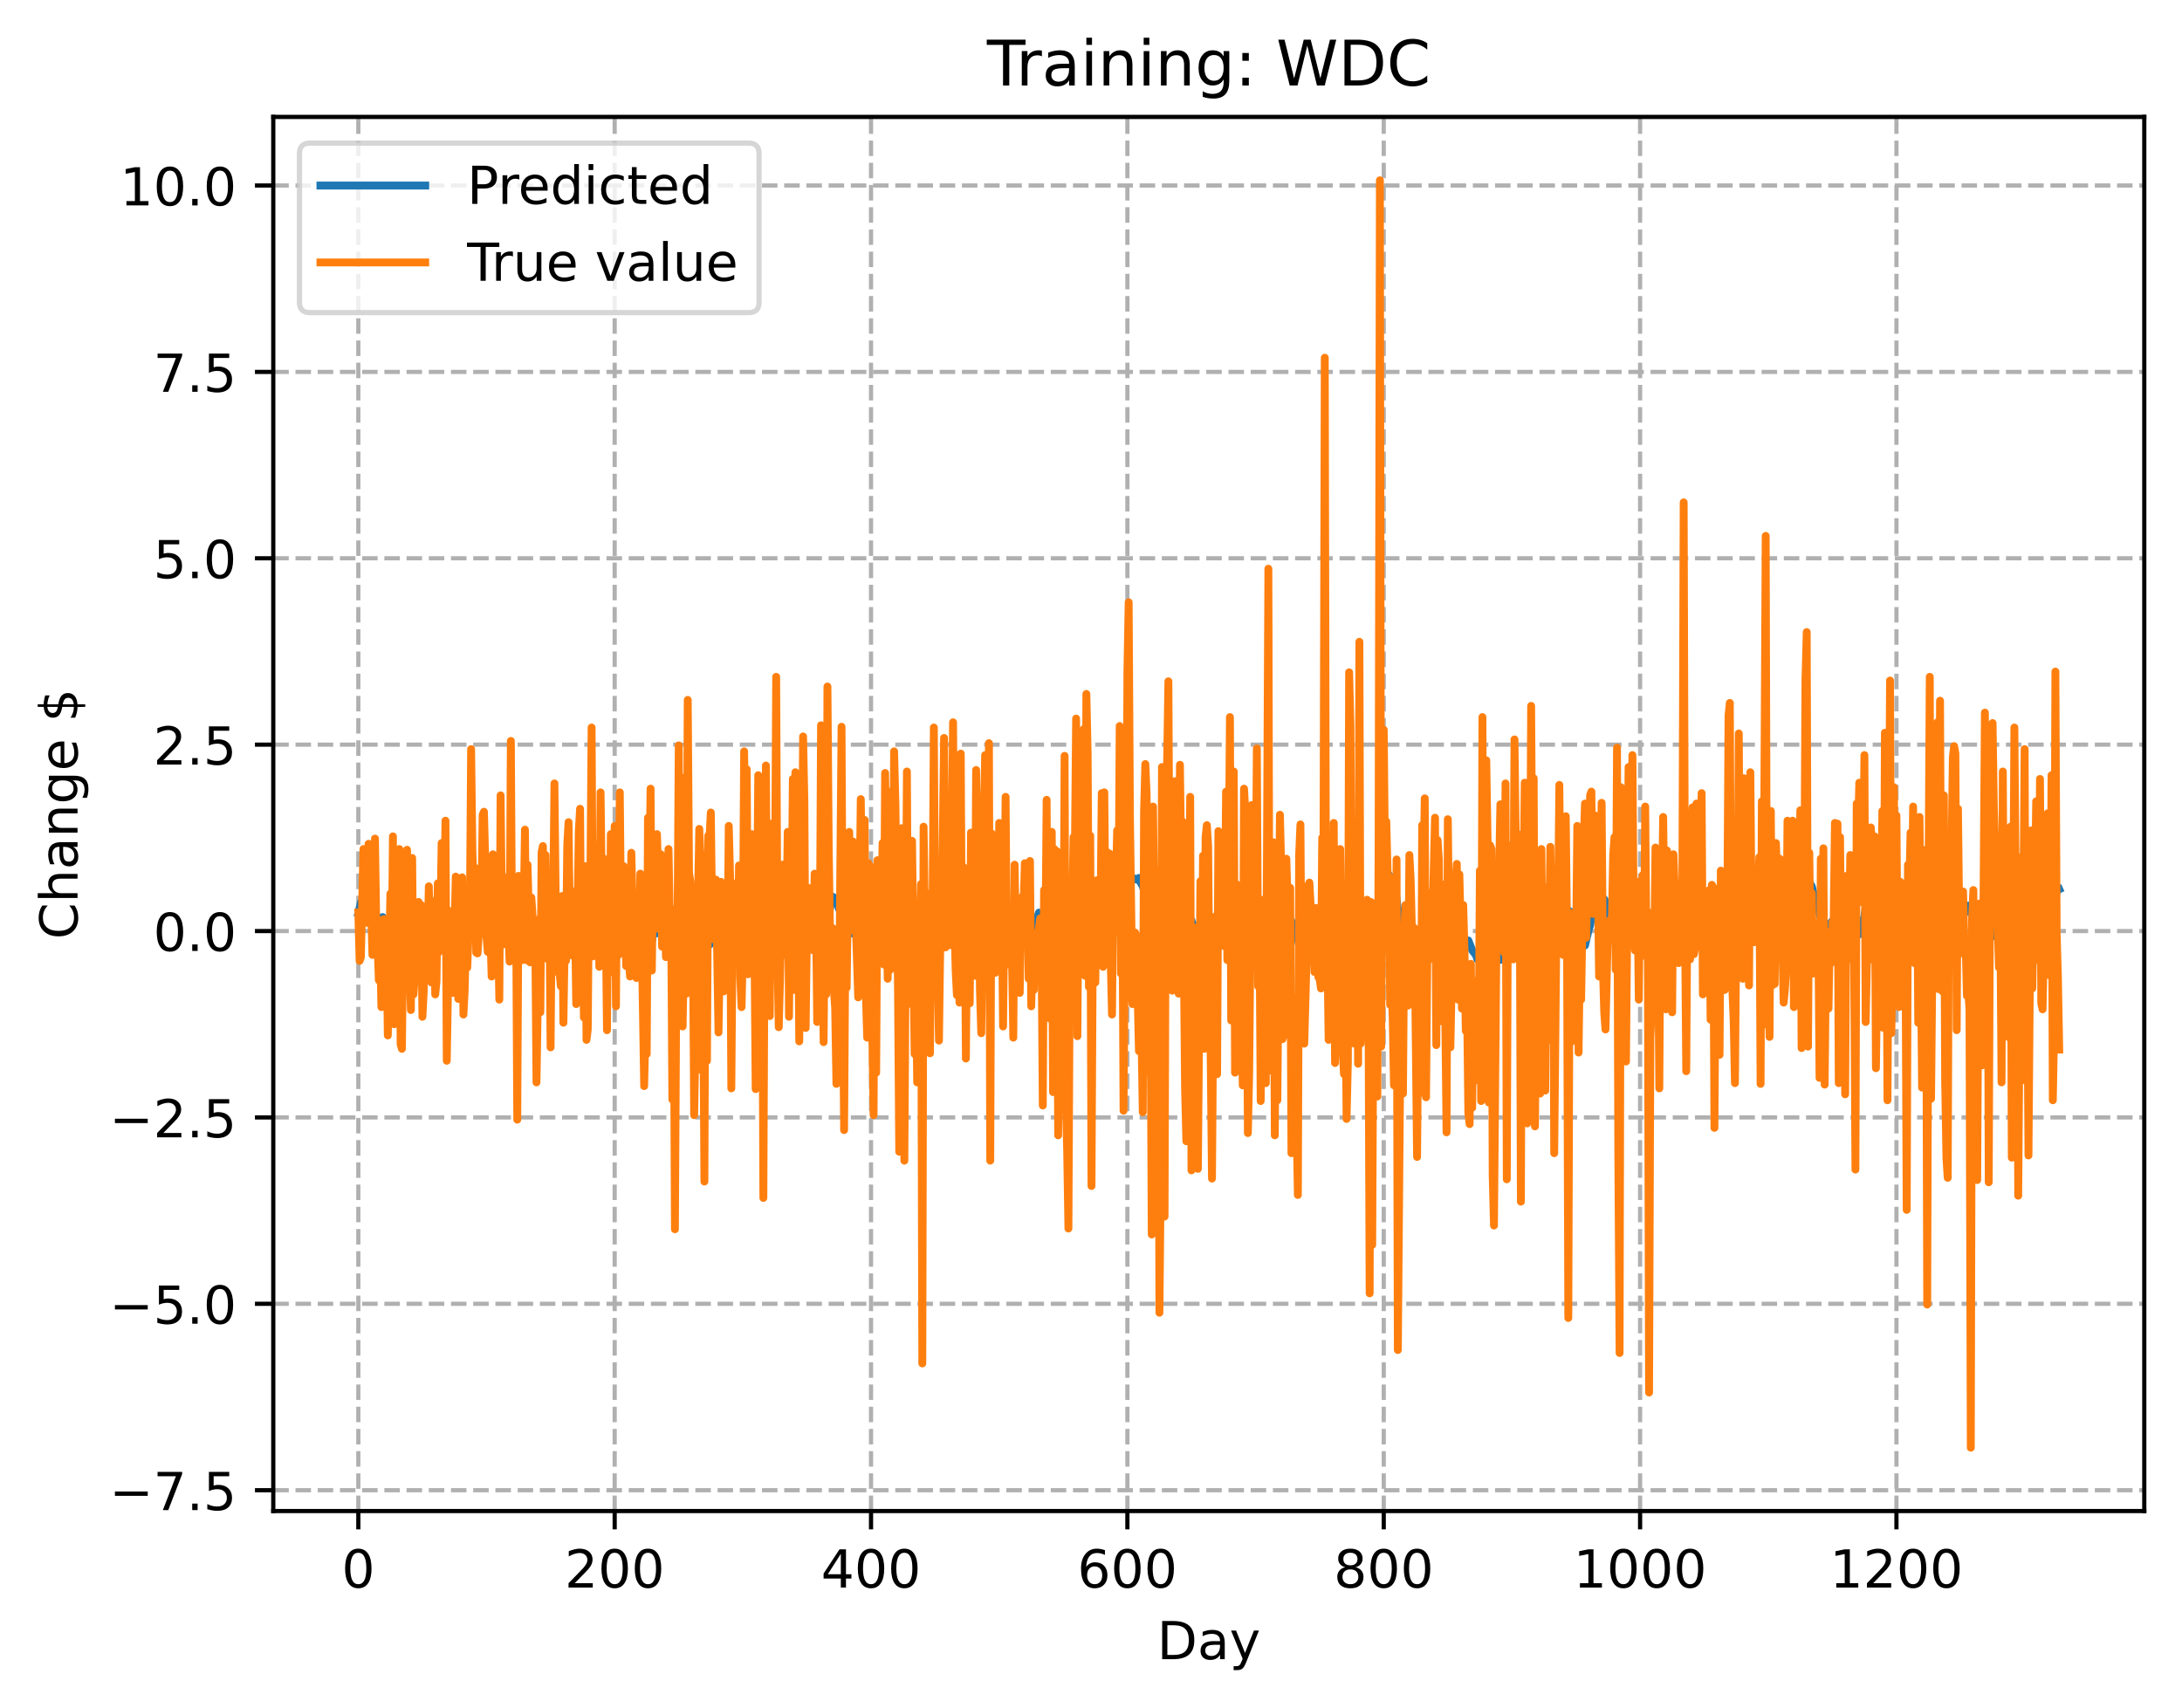 <?xml version="1.0" encoding="utf-8" standalone="no"?>
<!DOCTYPE svg PUBLIC "-//W3C//DTD SVG 1.1//EN"
  "http://www.w3.org/Graphics/SVG/1.1/DTD/svg11.dtd">
<!-- Created with matplotlib (https://matplotlib.org/) -->
<svg height="325.986pt" version="1.1" viewBox="0 0 416.481 325.986" width="416.481pt" xmlns="http://www.w3.org/2000/svg" xmlns:xlink="http://www.w3.org/1999/xlink">
 <defs>
  <style type="text/css">
*{stroke-linecap:butt;stroke-linejoin:round;}
  </style>
 </defs>
 <g id="figure_1">
  <g id="patch_1">
   <path d="M 0 325.986 
L 416.481 325.986 
L 416.481 0 
L 0 0 
z
" style="fill:#ffffff;"/>
  </g>
  <g id="axes_1">
   <g id="patch_2">
    <path d="M 52.161 288.43 
L 409.281 288.43 
L 409.281 22.318 
L 52.161 22.318 
z
" style="fill:#ffffff;"/>
   </g>
   <g id="matplotlib.axis_1">
    <g id="xtick_1">
     <g id="line2d_1">
      <path clip-path="url(#p16c6d8ee43)" d="M 68.394 288.43 
L 68.394 22.318 
" style="fill:none;stroke:#b0b0b0;stroke-dasharray:2.96,1.28;stroke-dashoffset:0;stroke-width:0.8;"/>
     </g>
     <g id="line2d_2">
      <defs>
       <path d="M 0 0 
L 0 3.5 
" id="m9365e0918e" style="stroke:#000000;stroke-width:0.8;"/>
      </defs>
      <g>
       <use style="stroke:#000000;stroke-width:0.8;" x="68.394" xlink:href="#m9365e0918e" y="288.43"/>
      </g>
     </g>
     <g id="text_1">
      <!-- 0 -->
      <defs>
       <path d="M 31.781 66.406 
Q 24.172 66.406 20.328 58.906 
Q 16.5 51.422 16.5 36.375 
Q 16.5 21.391 20.328 13.891 
Q 24.172 6.391 31.781 6.391 
Q 39.453 6.391 43.281 13.891 
Q 47.125 21.391 47.125 36.375 
Q 47.125 51.422 43.281 58.906 
Q 39.453 66.406 31.781 66.406 
z
M 31.781 74.219 
Q 44.047 74.219 50.516 64.516 
Q 56.984 54.828 56.984 36.375 
Q 56.984 17.969 50.516 8.266 
Q 44.047 -1.422 31.781 -1.422 
Q 19.531 -1.422 13.062 8.266 
Q 6.594 17.969 6.594 36.375 
Q 6.594 54.828 13.062 64.516 
Q 19.531 74.219 31.781 74.219 
z
" id="DejaVuSans-48"/>
      </defs>
      <g transform="translate(65.212 303.029)scale(0.1 -0.1)">
       <use xlink:href="#DejaVuSans-48"/>
      </g>
     </g>
    </g>
    <g id="xtick_2">
     <g id="line2d_3">
      <path clip-path="url(#p16c6d8ee43)" d="M 117.324 288.43 
L 117.324 22.318 
" style="fill:none;stroke:#b0b0b0;stroke-dasharray:2.96,1.28;stroke-dashoffset:0;stroke-width:0.8;"/>
     </g>
     <g id="line2d_4">
      <g>
       <use style="stroke:#000000;stroke-width:0.8;" x="117.324" xlink:href="#m9365e0918e" y="288.43"/>
      </g>
     </g>
     <g id="text_2">
      <!-- 200 -->
      <defs>
       <path d="M 19.188 8.297 
L 53.609 8.297 
L 53.609 0 
L 7.328 0 
L 7.328 8.297 
Q 12.938 14.109 22.625 23.891 
Q 32.328 33.688 34.812 36.531 
Q 39.547 41.844 41.422 45.531 
Q 43.312 49.219 43.312 52.781 
Q 43.312 58.594 39.234 62.25 
Q 35.156 65.922 28.609 65.922 
Q 23.969 65.922 18.812 64.312 
Q 13.672 62.703 7.812 59.422 
L 7.812 69.391 
Q 13.766 71.781 18.938 73 
Q 24.125 74.219 28.422 74.219 
Q 39.75 74.219 46.484 68.547 
Q 53.219 62.891 53.219 53.422 
Q 53.219 48.922 51.531 44.891 
Q 49.859 40.875 45.406 35.406 
Q 44.188 33.984 37.641 27.219 
Q 31.109 20.453 19.188 8.297 
z
" id="DejaVuSans-50"/>
      </defs>
      <g transform="translate(107.781 303.029)scale(0.1 -0.1)">
       <use xlink:href="#DejaVuSans-50"/>
       <use x="63.623" xlink:href="#DejaVuSans-48"/>
       <use x="127.246" xlink:href="#DejaVuSans-48"/>
      </g>
     </g>
    </g>
    <g id="xtick_3">
     <g id="line2d_5">
      <path clip-path="url(#p16c6d8ee43)" d="M 166.255 288.43 
L 166.255 22.318 
" style="fill:none;stroke:#b0b0b0;stroke-dasharray:2.96,1.28;stroke-dashoffset:0;stroke-width:0.8;"/>
     </g>
     <g id="line2d_6">
      <g>
       <use style="stroke:#000000;stroke-width:0.8;" x="166.255" xlink:href="#m9365e0918e" y="288.43"/>
      </g>
     </g>
     <g id="text_3">
      <!-- 400 -->
      <defs>
       <path d="M 37.797 64.312 
L 12.891 25.391 
L 37.797 25.391 
z
M 35.203 72.906 
L 47.609 72.906 
L 47.609 25.391 
L 58.016 25.391 
L 58.016 17.188 
L 47.609 17.188 
L 47.609 0 
L 37.797 0 
L 37.797 17.188 
L 4.891 17.188 
L 4.891 26.703 
z
" id="DejaVuSans-52"/>
      </defs>
      <g transform="translate(156.711 303.029)scale(0.1 -0.1)">
       <use xlink:href="#DejaVuSans-52"/>
       <use x="63.623" xlink:href="#DejaVuSans-48"/>
       <use x="127.246" xlink:href="#DejaVuSans-48"/>
      </g>
     </g>
    </g>
    <g id="xtick_4">
     <g id="line2d_7">
      <path clip-path="url(#p16c6d8ee43)" d="M 215.185 288.43 
L 215.185 22.318 
" style="fill:none;stroke:#b0b0b0;stroke-dasharray:2.96,1.28;stroke-dashoffset:0;stroke-width:0.8;"/>
     </g>
     <g id="line2d_8">
      <g>
       <use style="stroke:#000000;stroke-width:0.8;" x="215.185" xlink:href="#m9365e0918e" y="288.43"/>
      </g>
     </g>
     <g id="text_4">
      <!-- 600 -->
      <defs>
       <path d="M 33.016 40.375 
Q 26.375 40.375 22.484 35.828 
Q 18.609 31.297 18.609 23.391 
Q 18.609 15.531 22.484 10.953 
Q 26.375 6.391 33.016 6.391 
Q 39.656 6.391 43.531 10.953 
Q 47.406 15.531 47.406 23.391 
Q 47.406 31.297 43.531 35.828 
Q 39.656 40.375 33.016 40.375 
z
M 52.594 71.297 
L 52.594 62.312 
Q 48.875 64.062 45.094 64.984 
Q 41.312 65.922 37.594 65.922 
Q 27.828 65.922 22.672 59.328 
Q 17.531 52.734 16.797 39.406 
Q 19.672 43.656 24.016 45.922 
Q 28.375 48.188 33.594 48.188 
Q 44.578 48.188 50.953 41.516 
Q 57.328 34.859 57.328 23.391 
Q 57.328 12.156 50.688 5.359 
Q 44.047 -1.422 33.016 -1.422 
Q 20.359 -1.422 13.672 8.266 
Q 6.984 17.969 6.984 36.375 
Q 6.984 53.656 15.188 63.938 
Q 23.391 74.219 37.203 74.219 
Q 40.922 74.219 44.703 73.484 
Q 48.484 72.75 52.594 71.297 
z
" id="DejaVuSans-54"/>
      </defs>
      <g transform="translate(205.642 303.029)scale(0.1 -0.1)">
       <use xlink:href="#DejaVuSans-54"/>
       <use x="63.623" xlink:href="#DejaVuSans-48"/>
       <use x="127.246" xlink:href="#DejaVuSans-48"/>
      </g>
     </g>
    </g>
    <g id="xtick_5">
     <g id="line2d_9">
      <path clip-path="url(#p16c6d8ee43)" d="M 264.116 288.43 
L 264.116 22.318 
" style="fill:none;stroke:#b0b0b0;stroke-dasharray:2.96,1.28;stroke-dashoffset:0;stroke-width:0.8;"/>
     </g>
     <g id="line2d_10">
      <g>
       <use style="stroke:#000000;stroke-width:0.8;" x="264.116" xlink:href="#m9365e0918e" y="288.43"/>
      </g>
     </g>
     <g id="text_5">
      <!-- 800 -->
      <defs>
       <path d="M 31.781 34.625 
Q 24.75 34.625 20.719 30.859 
Q 16.703 27.094 16.703 20.516 
Q 16.703 13.922 20.719 10.156 
Q 24.75 6.391 31.781 6.391 
Q 38.812 6.391 42.859 10.172 
Q 46.922 13.969 46.922 20.516 
Q 46.922 27.094 42.891 30.859 
Q 38.875 34.625 31.781 34.625 
z
M 21.922 38.812 
Q 15.578 40.375 12.031 44.719 
Q 8.5 49.078 8.5 55.328 
Q 8.5 64.062 14.719 69.141 
Q 20.953 74.219 31.781 74.219 
Q 42.672 74.219 48.875 69.141 
Q 55.078 64.062 55.078 55.328 
Q 55.078 49.078 51.531 44.719 
Q 48 40.375 41.703 38.812 
Q 48.828 37.156 52.797 32.312 
Q 56.781 27.484 56.781 20.516 
Q 56.781 9.906 50.312 4.234 
Q 43.844 -1.422 31.781 -1.422 
Q 19.734 -1.422 13.25 4.234 
Q 6.781 9.906 6.781 20.516 
Q 6.781 27.484 10.781 32.312 
Q 14.797 37.156 21.922 38.812 
z
M 18.312 54.391 
Q 18.312 48.734 21.844 45.562 
Q 25.391 42.391 31.781 42.391 
Q 38.141 42.391 41.719 45.562 
Q 45.312 48.734 45.312 54.391 
Q 45.312 60.062 41.719 63.234 
Q 38.141 66.406 31.781 66.406 
Q 25.391 66.406 21.844 63.234 
Q 18.312 60.062 18.312 54.391 
z
" id="DejaVuSans-56"/>
      </defs>
      <g transform="translate(254.572 303.029)scale(0.1 -0.1)">
       <use xlink:href="#DejaVuSans-56"/>
       <use x="63.623" xlink:href="#DejaVuSans-48"/>
       <use x="127.246" xlink:href="#DejaVuSans-48"/>
      </g>
     </g>
    </g>
    <g id="xtick_6">
     <g id="line2d_11">
      <path clip-path="url(#p16c6d8ee43)" d="M 313.047 288.43 
L 313.047 22.318 
" style="fill:none;stroke:#b0b0b0;stroke-dasharray:2.96,1.28;stroke-dashoffset:0;stroke-width:0.8;"/>
     </g>
     <g id="line2d_12">
      <g>
       <use style="stroke:#000000;stroke-width:0.8;" x="313.047" xlink:href="#m9365e0918e" y="288.43"/>
      </g>
     </g>
     <g id="text_6">
      <!-- 1000 -->
      <defs>
       <path d="M 12.406 8.297 
L 28.516 8.297 
L 28.516 63.922 
L 10.984 60.406 
L 10.984 69.391 
L 28.422 72.906 
L 38.281 72.906 
L 38.281 8.297 
L 54.391 8.297 
L 54.391 0 
L 12.406 0 
z
" id="DejaVuSans-49"/>
      </defs>
      <g transform="translate(300.322 303.029)scale(0.1 -0.1)">
       <use xlink:href="#DejaVuSans-49"/>
       <use x="63.623" xlink:href="#DejaVuSans-48"/>
       <use x="127.246" xlink:href="#DejaVuSans-48"/>
       <use x="190.869" xlink:href="#DejaVuSans-48"/>
      </g>
     </g>
    </g>
    <g id="xtick_7">
     <g id="line2d_13">
      <path clip-path="url(#p16c6d8ee43)" d="M 361.977 288.43 
L 361.977 22.318 
" style="fill:none;stroke:#b0b0b0;stroke-dasharray:2.96,1.28;stroke-dashoffset:0;stroke-width:0.8;"/>
     </g>
     <g id="line2d_14">
      <g>
       <use style="stroke:#000000;stroke-width:0.8;" x="361.977" xlink:href="#m9365e0918e" y="288.43"/>
      </g>
     </g>
     <g id="text_7">
      <!-- 1200 -->
      <g transform="translate(349.252 303.029)scale(0.1 -0.1)">
       <use xlink:href="#DejaVuSans-49"/>
       <use x="63.623" xlink:href="#DejaVuSans-50"/>
       <use x="127.246" xlink:href="#DejaVuSans-48"/>
       <use x="190.869" xlink:href="#DejaVuSans-48"/>
      </g>
     </g>
    </g>
    <g id="text_8">
     <!-- Day -->
     <defs>
      <path d="M 19.672 64.797 
L 19.672 8.109 
L 31.594 8.109 
Q 46.688 8.109 53.688 14.938 
Q 60.688 21.781 60.688 36.531 
Q 60.688 51.172 53.688 57.984 
Q 46.688 64.797 31.594 64.797 
z
M 9.812 72.906 
L 30.078 72.906 
Q 51.266 72.906 61.172 64.094 
Q 71.094 55.281 71.094 36.531 
Q 71.094 17.672 61.125 8.828 
Q 51.172 0 30.078 0 
L 9.812 0 
z
" id="DejaVuSans-68"/>
      <path d="M 34.281 27.484 
Q 23.391 27.484 19.188 25 
Q 14.984 22.516 14.984 16.5 
Q 14.984 11.719 18.141 8.906 
Q 21.297 6.109 26.703 6.109 
Q 34.188 6.109 38.703 11.406 
Q 43.219 16.703 43.219 25.484 
L 43.219 27.484 
z
M 52.203 31.203 
L 52.203 0 
L 43.219 0 
L 43.219 8.297 
Q 40.141 3.328 35.547 0.953 
Q 30.953 -1.422 24.312 -1.422 
Q 15.922 -1.422 10.953 3.297 
Q 6 8.016 6 15.922 
Q 6 25.141 12.172 29.828 
Q 18.359 34.516 30.609 34.516 
L 43.219 34.516 
L 43.219 35.406 
Q 43.219 41.609 39.141 45 
Q 35.062 48.391 27.688 48.391 
Q 23 48.391 18.547 47.266 
Q 14.109 46.141 10.016 43.891 
L 10.016 52.203 
Q 14.938 54.109 19.578 55.047 
Q 24.219 56 28.609 56 
Q 40.484 56 46.344 49.844 
Q 52.203 43.703 52.203 31.203 
z
" id="DejaVuSans-97"/>
      <path d="M 32.172 -5.078 
Q 28.375 -14.844 24.75 -17.812 
Q 21.141 -20.797 15.094 -20.797 
L 7.906 -20.797 
L 7.906 -13.281 
L 13.188 -13.281 
Q 16.891 -13.281 18.938 -11.516 
Q 21 -9.766 23.484 -3.219 
L 25.094 0.875 
L 2.984 54.688 
L 12.5 54.688 
L 29.594 11.922 
L 46.688 54.688 
L 56.203 54.688 
z
" id="DejaVuSans-121"/>
     </defs>
     <g transform="translate(220.847 316.707)scale(0.1 -0.1)">
      <use xlink:href="#DejaVuSans-68"/>
      <use x="77.002" xlink:href="#DejaVuSans-97"/>
      <use x="138.281" xlink:href="#DejaVuSans-121"/>
     </g>
    </g>
   </g>
   <g id="matplotlib.axis_2">
    <g id="ytick_1">
     <g id="line2d_15">
      <path clip-path="url(#p16c6d8ee43)" d="M 52.161 284.446 
L 409.281 284.446 
" style="fill:none;stroke:#b0b0b0;stroke-dasharray:2.96,1.28;stroke-dashoffset:0;stroke-width:0.8;"/>
     </g>
     <g id="line2d_16">
      <defs>
       <path d="M 0 0 
L -3.5 0 
" id="mc2484e5571" style="stroke:#000000;stroke-width:0.8;"/>
      </defs>
      <g>
       <use style="stroke:#000000;stroke-width:0.8;" x="52.161" xlink:href="#mc2484e5571" y="284.446"/>
      </g>
     </g>
     <g id="text_9">
      <!-- −7.5 -->
      <defs>
       <path d="M 10.594 35.5 
L 73.188 35.5 
L 73.188 27.203 
L 10.594 27.203 
z
" id="DejaVuSans-8722"/>
       <path d="M 8.203 72.906 
L 55.078 72.906 
L 55.078 68.703 
L 28.609 0 
L 18.312 0 
L 43.219 64.594 
L 8.203 64.594 
z
" id="DejaVuSans-55"/>
       <path d="M 10.688 12.406 
L 21 12.406 
L 21 0 
L 10.688 0 
z
" id="DejaVuSans-46"/>
       <path d="M 10.797 72.906 
L 49.516 72.906 
L 49.516 64.594 
L 19.828 64.594 
L 19.828 46.734 
Q 21.969 47.469 24.109 47.828 
Q 26.266 48.188 28.422 48.188 
Q 40.625 48.188 47.75 41.5 
Q 54.891 34.812 54.891 23.391 
Q 54.891 11.625 47.562 5.094 
Q 40.234 -1.422 26.906 -1.422 
Q 22.312 -1.422 17.547 -0.641 
Q 12.797 0.141 7.719 1.703 
L 7.719 11.625 
Q 12.109 9.234 16.797 8.062 
Q 21.484 6.891 26.703 6.891 
Q 35.156 6.891 40.078 11.328 
Q 45.016 15.766 45.016 23.391 
Q 45.016 31 40.078 35.438 
Q 35.156 39.891 26.703 39.891 
Q 22.75 39.891 18.812 39.016 
Q 14.891 38.141 10.797 36.281 
z
" id="DejaVuSans-53"/>
      </defs>
      <g transform="translate(20.878 288.245)scale(0.1 -0.1)">
       <use xlink:href="#DejaVuSans-8722"/>
       <use x="83.789" xlink:href="#DejaVuSans-55"/>
       <use x="147.412" xlink:href="#DejaVuSans-46"/>
       <use x="179.199" xlink:href="#DejaVuSans-53"/>
      </g>
     </g>
    </g>
    <g id="ytick_2">
     <g id="line2d_17">
      <path clip-path="url(#p16c6d8ee43)" d="M 52.161 248.869 
L 409.281 248.869 
" style="fill:none;stroke:#b0b0b0;stroke-dasharray:2.96,1.28;stroke-dashoffset:0;stroke-width:0.8;"/>
     </g>
     <g id="line2d_18">
      <g>
       <use style="stroke:#000000;stroke-width:0.8;" x="52.161" xlink:href="#mc2484e5571" y="248.869"/>
      </g>
     </g>
     <g id="text_10">
      <!-- −5.0 -->
      <g transform="translate(20.878 252.668)scale(0.1 -0.1)">
       <use xlink:href="#DejaVuSans-8722"/>
       <use x="83.789" xlink:href="#DejaVuSans-53"/>
       <use x="147.412" xlink:href="#DejaVuSans-46"/>
       <use x="179.199" xlink:href="#DejaVuSans-48"/>
      </g>
     </g>
    </g>
    <g id="ytick_3">
     <g id="line2d_19">
      <path clip-path="url(#p16c6d8ee43)" d="M 52.161 213.293 
L 409.281 213.293 
" style="fill:none;stroke:#b0b0b0;stroke-dasharray:2.96,1.28;stroke-dashoffset:0;stroke-width:0.8;"/>
     </g>
     <g id="line2d_20">
      <g>
       <use style="stroke:#000000;stroke-width:0.8;" x="52.161" xlink:href="#mc2484e5571" y="213.293"/>
      </g>
     </g>
     <g id="text_11">
      <!-- −2.5 -->
      <g transform="translate(20.878 217.092)scale(0.1 -0.1)">
       <use xlink:href="#DejaVuSans-8722"/>
       <use x="83.789" xlink:href="#DejaVuSans-50"/>
       <use x="147.412" xlink:href="#DejaVuSans-46"/>
       <use x="179.199" xlink:href="#DejaVuSans-53"/>
      </g>
     </g>
    </g>
    <g id="ytick_4">
     <g id="line2d_21">
      <path clip-path="url(#p16c6d8ee43)" d="M 52.161 177.716 
L 409.281 177.716 
" style="fill:none;stroke:#b0b0b0;stroke-dasharray:2.96,1.28;stroke-dashoffset:0;stroke-width:0.8;"/>
     </g>
     <g id="line2d_22">
      <g>
       <use style="stroke:#000000;stroke-width:0.8;" x="52.161" xlink:href="#mc2484e5571" y="177.716"/>
      </g>
     </g>
     <g id="text_12">
      <!-- 0.0 -->
      <g transform="translate(29.258 181.515)scale(0.1 -0.1)">
       <use xlink:href="#DejaVuSans-48"/>
       <use x="63.623" xlink:href="#DejaVuSans-46"/>
       <use x="95.41" xlink:href="#DejaVuSans-48"/>
      </g>
     </g>
    </g>
    <g id="ytick_5">
     <g id="line2d_23">
      <path clip-path="url(#p16c6d8ee43)" d="M 52.161 142.14 
L 409.281 142.14 
" style="fill:none;stroke:#b0b0b0;stroke-dasharray:2.96,1.28;stroke-dashoffset:0;stroke-width:0.8;"/>
     </g>
     <g id="line2d_24">
      <g>
       <use style="stroke:#000000;stroke-width:0.8;" x="52.161" xlink:href="#mc2484e5571" y="142.14"/>
      </g>
     </g>
     <g id="text_13">
      <!-- 2.5 -->
      <g transform="translate(29.258 145.939)scale(0.1 -0.1)">
       <use xlink:href="#DejaVuSans-50"/>
       <use x="63.623" xlink:href="#DejaVuSans-46"/>
       <use x="95.41" xlink:href="#DejaVuSans-53"/>
      </g>
     </g>
    </g>
    <g id="ytick_6">
     <g id="line2d_25">
      <path clip-path="url(#p16c6d8ee43)" d="M 52.161 106.563 
L 409.281 106.563 
" style="fill:none;stroke:#b0b0b0;stroke-dasharray:2.96,1.28;stroke-dashoffset:0;stroke-width:0.8;"/>
     </g>
     <g id="line2d_26">
      <g>
       <use style="stroke:#000000;stroke-width:0.8;" x="52.161" xlink:href="#mc2484e5571" y="106.563"/>
      </g>
     </g>
     <g id="text_14">
      <!-- 5.0 -->
      <g transform="translate(29.258 110.362)scale(0.1 -0.1)">
       <use xlink:href="#DejaVuSans-53"/>
       <use x="63.623" xlink:href="#DejaVuSans-46"/>
       <use x="95.41" xlink:href="#DejaVuSans-48"/>
      </g>
     </g>
    </g>
    <g id="ytick_7">
     <g id="line2d_27">
      <path clip-path="url(#p16c6d8ee43)" d="M 52.161 70.987 
L 409.281 70.987 
" style="fill:none;stroke:#b0b0b0;stroke-dasharray:2.96,1.28;stroke-dashoffset:0;stroke-width:0.8;"/>
     </g>
     <g id="line2d_28">
      <g>
       <use style="stroke:#000000;stroke-width:0.8;" x="52.161" xlink:href="#mc2484e5571" y="70.987"/>
      </g>
     </g>
     <g id="text_15">
      <!-- 7.5 -->
      <g transform="translate(29.258 74.786)scale(0.1 -0.1)">
       <use xlink:href="#DejaVuSans-55"/>
       <use x="63.623" xlink:href="#DejaVuSans-46"/>
       <use x="95.41" xlink:href="#DejaVuSans-53"/>
      </g>
     </g>
    </g>
    <g id="ytick_8">
     <g id="line2d_29">
      <path clip-path="url(#p16c6d8ee43)" d="M 52.161 35.41 
L 409.281 35.41 
" style="fill:none;stroke:#b0b0b0;stroke-dasharray:2.96,1.28;stroke-dashoffset:0;stroke-width:0.8;"/>
     </g>
     <g id="line2d_30">
      <g>
       <use style="stroke:#000000;stroke-width:0.8;" x="52.161" xlink:href="#mc2484e5571" y="35.41"/>
      </g>
     </g>
     <g id="text_16">
      <!-- 10.0 -->
      <g transform="translate(22.895 39.209)scale(0.1 -0.1)">
       <use xlink:href="#DejaVuSans-49"/>
       <use x="63.623" xlink:href="#DejaVuSans-48"/>
       <use x="127.246" xlink:href="#DejaVuSans-46"/>
       <use x="159.033" xlink:href="#DejaVuSans-48"/>
      </g>
     </g>
    </g>
    <g id="text_17">
     <!-- Change $ -->
     <defs>
      <path d="M 64.406 67.281 
L 64.406 56.891 
Q 59.422 61.531 53.781 63.812 
Q 48.141 66.109 41.797 66.109 
Q 29.297 66.109 22.656 58.469 
Q 16.016 50.828 16.016 36.375 
Q 16.016 21.969 22.656 14.328 
Q 29.297 6.688 41.797 6.688 
Q 48.141 6.688 53.781 8.984 
Q 59.422 11.281 64.406 15.922 
L 64.406 5.609 
Q 59.234 2.094 53.438 0.328 
Q 47.656 -1.422 41.219 -1.422 
Q 24.656 -1.422 15.125 8.703 
Q 5.609 18.844 5.609 36.375 
Q 5.609 53.953 15.125 64.078 
Q 24.656 74.219 41.219 74.219 
Q 47.75 74.219 53.531 72.484 
Q 59.328 70.75 64.406 67.281 
z
" id="DejaVuSans-67"/>
      <path d="M 54.891 33.016 
L 54.891 0 
L 45.906 0 
L 45.906 32.719 
Q 45.906 40.484 42.875 44.328 
Q 39.844 48.188 33.797 48.188 
Q 26.516 48.188 22.312 43.547 
Q 18.109 38.922 18.109 30.906 
L 18.109 0 
L 9.078 0 
L 9.078 75.984 
L 18.109 75.984 
L 18.109 46.188 
Q 21.344 51.125 25.703 53.562 
Q 30.078 56 35.797 56 
Q 45.219 56 50.047 50.172 
Q 54.891 44.344 54.891 33.016 
z
" id="DejaVuSans-104"/>
      <path d="M 54.891 33.016 
L 54.891 0 
L 45.906 0 
L 45.906 32.719 
Q 45.906 40.484 42.875 44.328 
Q 39.844 48.188 33.797 48.188 
Q 26.516 48.188 22.312 43.547 
Q 18.109 38.922 18.109 30.906 
L 18.109 0 
L 9.078 0 
L 9.078 54.688 
L 18.109 54.688 
L 18.109 46.188 
Q 21.344 51.125 25.703 53.562 
Q 30.078 56 35.797 56 
Q 45.219 56 50.047 50.172 
Q 54.891 44.344 54.891 33.016 
z
" id="DejaVuSans-110"/>
      <path d="M 45.406 27.984 
Q 45.406 37.75 41.375 43.109 
Q 37.359 48.484 30.078 48.484 
Q 22.859 48.484 18.828 43.109 
Q 14.797 37.75 14.797 27.984 
Q 14.797 18.266 18.828 12.891 
Q 22.859 7.516 30.078 7.516 
Q 37.359 7.516 41.375 12.891 
Q 45.406 18.266 45.406 27.984 
z
M 54.391 6.781 
Q 54.391 -7.172 48.188 -13.984 
Q 42 -20.797 29.203 -20.797 
Q 24.469 -20.797 20.266 -20.094 
Q 16.062 -19.391 12.109 -17.922 
L 12.109 -9.188 
Q 16.062 -11.328 19.922 -12.344 
Q 23.781 -13.375 27.781 -13.375 
Q 36.625 -13.375 41.016 -8.766 
Q 45.406 -4.156 45.406 5.172 
L 45.406 9.625 
Q 42.625 4.781 38.281 2.391 
Q 33.938 0 27.875 0 
Q 17.828 0 11.672 7.656 
Q 5.516 15.328 5.516 27.984 
Q 5.516 40.672 11.672 48.328 
Q 17.828 56 27.875 56 
Q 33.938 56 38.281 53.609 
Q 42.625 51.219 45.406 46.391 
L 45.406 54.688 
L 54.391 54.688 
z
" id="DejaVuSans-103"/>
      <path d="M 56.203 29.594 
L 56.203 25.203 
L 14.891 25.203 
Q 15.484 15.922 20.484 11.062 
Q 25.484 6.203 34.422 6.203 
Q 39.594 6.203 44.453 7.469 
Q 49.312 8.734 54.109 11.281 
L 54.109 2.781 
Q 49.266 0.734 44.188 -0.344 
Q 39.109 -1.422 33.891 -1.422 
Q 20.797 -1.422 13.156 6.188 
Q 5.516 13.812 5.516 26.812 
Q 5.516 40.234 12.766 48.109 
Q 20.016 56 32.328 56 
Q 43.359 56 49.781 48.891 
Q 56.203 41.797 56.203 29.594 
z
M 47.219 32.234 
Q 47.125 39.594 43.094 43.984 
Q 39.062 48.391 32.422 48.391 
Q 24.906 48.391 20.391 44.141 
Q 15.875 39.891 15.188 32.172 
z
" id="DejaVuSans-101"/>
      <path id="DejaVuSans-32"/>
      <path d="M 33.797 -14.703 
L 28.906 -14.703 
L 28.859 0 
Q 23.734 0.094 18.609 1.188 
Q 13.484 2.297 8.297 4.5 
L 8.297 13.281 
Q 13.281 10.156 18.375 8.562 
Q 23.484 6.984 28.906 6.938 
L 28.906 29.203 
Q 18.109 30.953 13.203 35.156 
Q 8.297 39.359 8.297 46.688 
Q 8.297 54.641 13.625 59.219 
Q 18.953 63.812 28.906 64.5 
L 28.906 75.984 
L 33.797 75.984 
L 33.797 64.656 
Q 38.328 64.453 42.578 63.688 
Q 46.828 62.938 50.875 61.625 
L 50.875 53.078 
Q 46.828 55.125 42.547 56.25 
Q 38.281 57.375 33.797 57.562 
L 33.797 36.719 
Q 44.875 35.016 50.094 30.609 
Q 55.328 26.219 55.328 18.609 
Q 55.328 10.359 49.781 5.594 
Q 44.234 0.828 33.797 0.094 
z
M 28.906 37.594 
L 28.906 57.625 
Q 23.25 56.984 20.266 54.391 
Q 17.281 51.812 17.281 47.516 
Q 17.281 43.312 20.031 40.969 
Q 22.797 38.625 28.906 37.594 
z
M 33.797 28.219 
L 33.797 7.078 
Q 39.984 7.906 43.141 10.594 
Q 46.297 13.281 46.297 17.672 
Q 46.297 21.969 43.281 24.5 
Q 40.281 27.047 33.797 28.219 
z
" id="DejaVuSans-36"/>
     </defs>
     <g transform="translate(14.798 179.288)rotate(-90)scale(0.1 -0.1)">
      <use xlink:href="#DejaVuSans-67"/>
      <use x="69.824" xlink:href="#DejaVuSans-104"/>
      <use x="133.203" xlink:href="#DejaVuSans-97"/>
      <use x="194.482" xlink:href="#DejaVuSans-110"/>
      <use x="257.861" xlink:href="#DejaVuSans-103"/>
      <use x="321.338" xlink:href="#DejaVuSans-101"/>
      <use x="382.861" xlink:href="#DejaVuSans-32"/>
      <use x="414.648" xlink:href="#DejaVuSans-36"/>
     </g>
    </g>
   </g>
   <g id="line2d_31">
    <path clip-path="url(#p16c6d8ee43)" d="M 68.394 174.312 
L 68.883 172.28 
L 69.128 172.537 
L 69.617 173.955 
L 70.106 175.32 
L 70.351 175.708 
L 70.596 175.624 
L 70.84 175.098 
L 71.085 175.06 
L 71.33 174.613 
L 71.574 175.042 
L 71.819 175.018 
L 72.063 175.449 
L 73.042 175.051 
L 73.531 177.533 
L 73.776 177.647 
L 74.021 178.614 
L 74.265 178.738 
L 74.51 178.657 
L 74.755 179.284 
L 74.999 179.085 
L 75.244 178.349 
L 75.489 178.127 
L 76.467 176.445 
L 76.712 175.136 
L 76.957 175.41 
L 77.446 176.531 
L 77.69 177.937 
L 77.935 177.609 
L 78.18 176.769 
L 78.424 176.351 
L 78.669 176.594 
L 78.914 177.235 
L 79.158 177.139 
L 79.403 177.331 
L 79.648 178.069 
L 79.892 178.158 
L 80.626 179.082 
L 81.116 179.115 
L 81.36 179.917 
L 81.605 179.333 
L 81.85 179.123 
L 82.094 179.368 
L 82.584 178.491 
L 82.828 178.224 
L 83.073 178.292 
L 83.317 176.041 
L 83.562 176.166 
L 83.807 177.071 
L 84.051 176.964 
L 84.296 177.459 
L 84.541 177.37 
L 84.785 176.635 
L 85.03 176.701 
L 85.275 175.782 
L 85.519 175.604 
L 85.764 175.651 
L 86.009 176.519 
L 86.253 176.739 
L 86.498 176.502 
L 86.743 176.558 
L 86.987 177.378 
L 87.477 177.848 
L 87.721 177.518 
L 88.211 178.159 
L 88.7 177.408 
L 88.945 176.943 
L 89.189 177.419 
L 89.678 177.171 
L 89.923 177.561 
L 90.168 175.322 
L 90.412 174.294 
L 90.902 173.604 
L 91.146 172.832 
L 91.391 172.47 
L 91.88 172.779 
L 92.125 173.739 
L 92.37 173.213 
L 93.104 168.712 
L 93.348 169.611 
L 93.593 171.294 
L 93.838 171.789 
L 94.327 173.476 
L 94.816 173.43 
L 95.061 173.343 
L 95.305 174.054 
L 95.55 174.393 
L 95.795 173.883 
L 96.284 174.046 
L 96.529 174.006 
L 97.018 175.047 
L 97.263 174.998 
L 97.507 174.502 
L 97.997 171.39 
L 98.241 171.12 
L 98.731 172.651 
L 98.975 172.458 
L 99.465 175.729 
L 100.199 177.681 
L 100.443 177.747 
L 100.688 177.339 
L 100.933 177.322 
L 101.177 177.725 
L 101.422 177.755 
L 101.911 178.517 
L 102.156 178.141 
L 102.4 177.545 
L 102.645 178.036 
L 102.89 178.228 
L 103.134 179.382 
L 103.379 179.893 
L 103.624 179.794 
L 103.868 179.396 
L 104.113 179.483 
L 104.847 177.566 
L 105.336 177.032 
L 105.581 177.416 
L 105.826 178.161 
L 106.07 177.312 
L 106.315 176.891 
L 106.56 177.068 
L 106.804 176.683 
L 107.049 176.59 
L 107.293 176.641 
L 107.538 177.308 
L 107.783 177.609 
L 108.272 177.748 
L 108.517 177.393 
L 108.761 176.635 
L 109.006 176.485 
L 109.251 176.778 
L 109.495 176.371 
L 109.74 176.334 
L 109.985 176.858 
L 110.229 176.945 
L 110.474 177.566 
L 110.719 177.519 
L 110.963 176.48 
L 111.208 174.817 
L 111.453 174.589 
L 111.697 174.922 
L 112.921 178.058 
L 113.41 175.582 
L 113.654 173.655 
L 113.899 173.406 
L 114.144 173.453 
L 114.633 172.973 
L 114.878 172.419 
L 115.367 172.603 
L 115.612 172.624 
L 116.101 173.163 
L 116.59 174.817 
L 117.324 175.71 
L 117.569 175.578 
L 118.058 175.906 
L 118.303 175.388 
L 118.548 174.535 
L 118.792 174.826 
L 119.037 175.344 
L 119.281 175.511 
L 119.526 175.977 
L 119.771 175.695 
L 120.015 175.919 
L 120.505 175.936 
L 120.749 176.291 
L 121.239 177.432 
L 121.728 176.702 
L 121.973 177.016 
L 122.462 177.088 
L 122.707 177.478 
L 122.951 177.166 
L 123.441 178.151 
L 123.93 180.198 
L 124.175 180.489 
L 124.419 179.68 
L 124.664 178.099 
L 124.909 177.588 
L 125.153 177.574 
L 125.398 178.151 
L 125.887 177.489 
L 126.376 176.453 
L 126.866 175.187 
L 127.11 175.514 
L 127.355 175.488 
L 127.6 175.761 
L 127.844 175.85 
L 128.334 176.78 
L 128.578 177.487 
L 128.823 177.229 
L 129.068 178.324 
L 129.557 180.946 
L 130.046 179.992 
L 130.536 178.474 
L 131.269 176.741 
L 131.759 174.177 
L 132.003 173.783 
L 132.248 173.801 
L 132.493 174.28 
L 132.982 176.138 
L 133.471 177.515 
L 133.716 177.392 
L 134.205 177.46 
L 134.45 177.366 
L 134.939 179.71 
L 135.429 180.299 
L 135.673 180.133 
L 135.918 179.297 
L 136.163 179.066 
L 136.407 178.169 
L 137.386 176.713 
L 137.63 176.573 
L 137.875 176.827 
L 138.12 177.372 
L 138.364 177.062 
L 138.609 177.43 
L 138.854 177.396 
L 139.098 177.503 
L 139.343 177.323 
L 139.588 176.926 
L 139.832 177.352 
L 140.322 179.128 
L 140.566 179.691 
L 140.811 179.839 
L 142.034 178.265 
L 142.524 176.345 
L 143.013 173.657 
L 143.502 172.458 
L 143.747 172.028 
L 143.991 172.078 
L 144.236 171.736 
L 144.481 172.227 
L 144.725 173.266 
L 144.97 173.371 
L 145.215 173.13 
L 145.459 173.619 
L 145.704 174.427 
L 145.949 175.649 
L 146.193 175.98 
L 147.172 178.694 
L 147.417 178.824 
L 147.661 178.428 
L 147.906 178.325 
L 148.151 178.555 
L 148.64 175.056 
L 148.885 174.486 
L 149.129 174.266 
L 149.618 175.491 
L 149.863 176.03 
L 150.108 176.095 
L 150.597 176.707 
L 151.086 177.154 
L 151.331 177.725 
L 151.82 176.746 
L 152.554 174.326 
L 153.044 174.879 
L 153.288 175.565 
L 153.533 174.777 
L 154.022 172.757 
L 154.512 174.101 
L 154.756 174.479 
L 155.001 174.486 
L 155.245 175.125 
L 155.735 175.526 
L 156.224 176.389 
L 156.469 176.698 
L 156.713 176.646 
L 157.203 174.496 
L 157.447 174.482 
L 157.937 175.112 
L 158.181 173.961 
L 158.426 173.418 
L 158.915 171.154 
L 159.16 171.354 
L 159.405 171.73 
L 159.649 171.405 
L 160.139 173.501 
L 160.383 173.633 
L 160.628 174.64 
L 161.117 173.929 
L 161.362 174.494 
L 161.606 175.681 
L 161.851 176.188 
L 162.096 176.99 
L 162.34 177.09 
L 162.83 178.224 
L 163.319 178.229 
L 163.564 178.691 
L 163.808 178.502 
L 164.053 177.961 
L 164.298 177.826 
L 164.542 177.389 
L 165.032 177.045 
L 165.276 176.294 
L 165.766 175.582 
L 166.01 175.954 
L 166.255 176.553 
L 166.744 176.476 
L 167.723 179.463 
L 167.967 180.115 
L 168.212 180.4 
L 168.457 180.483 
L 168.701 180.44 
L 168.946 179.733 
L 169.435 177.498 
L 170.169 175.126 
L 170.659 174.869 
L 171.148 172.908 
L 171.637 172.67 
L 172.616 175.488 
L 173.105 178.532 
L 173.35 178.93 
L 173.839 178.806 
L 174.084 178.865 
L 174.328 178.686 
L 174.818 177.515 
L 175.062 177.1 
L 175.307 177.478 
L 175.552 177.249 
L 175.796 176.573 
L 176.041 176.384 
L 176.775 180.602 
L 177.02 181.421 
L 177.264 181.406 
L 177.509 181.53 
L 177.754 181.48 
L 177.998 181.712 
L 178.243 182.245 
L 179.221 177.637 
L 179.711 176.825 
L 179.955 175.973 
L 180.2 175.746 
L 180.934 172.279 
L 181.179 171.506 
L 181.423 171.238 
L 181.913 171.854 
L 182.157 170.388 
L 182.647 170.685 
L 182.891 170.64 
L 183.136 170.802 
L 183.381 171.176 
L 183.625 170.894 
L 183.87 170.815 
L 184.115 170.99 
L 184.848 172.976 
L 185.338 175.378 
L 185.582 175.591 
L 185.827 175.524 
L 186.072 175.216 
L 186.316 175.115 
L 186.806 173.394 
L 187.05 173.301 
L 187.295 172.804 
L 187.54 172.857 
L 187.784 172.789 
L 188.029 172.914 
L 188.274 172.175 
L 188.518 172.102 
L 188.763 172.606 
L 189.008 171.912 
L 189.986 173.947 
L 190.231 174.288 
L 190.72 175.168 
L 190.965 174.834 
L 191.209 174.3 
L 191.454 174.111 
L 192.188 174.7 
L 192.433 174.486 
L 192.677 174.777 
L 192.922 174.798 
L 193.656 173.441 
L 193.901 173.68 
L 194.145 173.567 
L 194.39 173.783 
L 194.635 174.756 
L 194.879 175.032 
L 195.124 175.511 
L 196.103 178.311 
L 196.347 178.683 
L 197.081 177.942 
L 198.304 174.199 
L 198.549 174.519 
L 198.794 175.384 
L 199.038 175.187 
L 199.283 175.488 
L 199.528 176.058 
L 199.772 175.776 
L 200.017 175.057 
L 200.262 173.682 
L 200.506 173.363 
L 200.996 173.567 
L 201.485 174.692 
L 201.73 174.891 
L 201.974 174.878 
L 202.708 177.685 
L 202.953 177.901 
L 203.197 177.833 
L 203.442 177.064 
L 203.687 177.319 
L 203.931 178.118 
L 204.176 179.698 
L 204.421 180.51 
L 204.665 180.356 
L 204.91 181.18 
L 205.155 181.301 
L 205.399 180.892 
L 205.889 178.055 
L 206.378 176.236 
L 206.623 175.358 
L 206.867 175.116 
L 207.112 173.639 
L 207.357 172.859 
L 207.846 169.819 
L 208.091 169.178 
L 208.335 169.067 
L 208.58 170.262 
L 208.824 170.147 
L 209.314 171.323 
L 209.803 173.729 
L 210.292 175.885 
L 210.537 175.956 
L 210.782 175.785 
L 211.76 172.946 
L 212.005 172.572 
L 212.25 172.631 
L 212.494 172.316 
L 212.739 172.876 
L 213.228 174.757 
L 213.473 174.898 
L 213.718 174.475 
L 213.962 172.594 
L 214.207 171.789 
L 214.452 171.645 
L 214.696 172.648 
L 214.941 172.866 
L 215.185 172.891 
L 215.43 171.804 
L 215.919 167.599 
L 216.164 167.495 
L 216.653 167.839 
L 216.898 167.895 
L 217.387 167.579 
L 217.632 168.32 
L 218.121 169.162 
L 218.611 170.971 
L 218.855 170.839 
L 219.1 170.346 
L 219.345 170.598 
L 219.589 170.664 
L 219.834 170.526 
L 220.323 172.886 
L 220.812 175.649 
L 221.302 176.216 
L 221.546 177.141 
L 221.791 179.791 
L 222.036 180.737 
L 222.28 181.081 
L 222.525 182.484 
L 222.77 182.87 
L 223.014 182.312 
L 223.259 179.826 
L 224.238 176.793 
L 224.727 175.309 
L 224.972 175.426 
L 225.216 175.205 
L 225.461 173.906 
L 226.195 173.156 
L 226.44 173.344 
L 226.929 175.526 
L 227.173 175.986 
L 227.418 175.711 
L 227.663 176.678 
L 227.907 176.566 
L 228.152 177.465 
L 228.886 181.369 
L 229.375 182.035 
L 229.62 182.491 
L 229.865 182.701 
L 230.109 182.707 
L 231.333 178.522 
L 231.577 179.175 
L 231.822 178.915 
L 232.067 179.197 
L 232.556 180.327 
L 232.8 180.057 
L 233.045 180.181 
L 233.29 180.473 
L 233.534 180.395 
L 233.779 179.496 
L 234.268 178.406 
L 235.247 174.483 
L 235.736 172.572 
L 235.981 172.688 
L 236.226 173.191 
L 236.47 173.324 
L 237.449 172.769 
L 237.938 173.33 
L 238.183 174.02 
L 238.672 176.146 
L 239.161 176.595 
L 239.406 176.393 
L 239.651 175.313 
L 239.895 175.427 
L 240.385 173.908 
L 240.629 173.912 
L 241.119 174.739 
L 241.363 175.537 
L 242.097 176.029 
L 242.342 173.655 
L 242.831 171.628 
L 243.076 171.051 
L 243.321 170.807 
L 244.055 173.191 
L 244.299 173.732 
L 244.544 173.901 
L 245.033 174.554 
L 245.522 174.833 
L 245.767 174.94 
L 246.501 175.834 
L 246.99 177.313 
L 247.724 179.143 
L 248.214 181.92 
L 248.458 182.187 
L 248.703 181.623 
L 248.948 181.479 
L 249.192 181.797 
L 249.437 181.692 
L 250.171 179.877 
L 250.416 179.552 
L 250.66 179.591 
L 250.905 179.892 
L 251.149 179.73 
L 251.394 179.76 
L 251.639 179.066 
L 251.883 177.896 
L 252.373 177.377 
L 252.617 176.953 
L 252.862 176.237 
L 253.351 168.234 
L 253.596 166.636 
L 253.841 166.338 
L 254.575 168.746 
L 255.064 170.281 
L 255.309 170.26 
L 256.043 173.28 
L 256.287 173.316 
L 256.532 173.492 
L 256.776 174.38 
L 257.021 174.403 
L 257.266 175.08 
L 257.51 176.495 
L 257.755 175.653 
L 258.244 173.132 
L 258.489 172.383 
L 258.734 172.181 
L 258.978 172.324 
L 259.223 172.834 
L 259.468 173.77 
L 259.712 172.671 
L 260.202 172.332 
L 260.446 172.52 
L 261.18 175.648 
L 261.425 175.936 
L 261.67 176.726 
L 262.404 182.753 
L 262.893 183.065 
L 263.137 183.556 
L 263.382 183.534 
L 263.627 176.375 
L 263.871 172.546 
L 264.361 168.667 
L 264.85 166.836 
L 265.095 166.961 
L 265.584 168.129 
L 266.073 169.751 
L 266.318 169.862 
L 267.786 180.623 
L 268.275 184.821 
L 268.52 185.778 
L 268.764 186.155 
L 269.254 185.241 
L 269.743 183.779 
L 269.988 183.044 
L 270.477 182.907 
L 271.211 182.712 
L 271.456 183.369 
L 271.7 183.577 
L 271.945 183.295 
L 272.434 181.352 
L 272.924 180.065 
L 273.168 179.922 
L 273.413 179.466 
L 273.658 179.811 
L 273.902 179.517 
L 274.636 176.722 
L 274.881 176.436 
L 275.125 176.528 
L 275.615 176.894 
L 275.859 177.505 
L 276.104 177.236 
L 276.838 179.992 
L 277.083 180.523 
L 277.327 180.092 
L 277.572 180.782 
L 277.817 180.767 
L 278.306 180.919 
L 278.795 180.115 
L 279.04 180.426 
L 279.285 180.454 
L 280.263 179.522 
L 280.997 181.393 
L 281.731 182.322 
L 281.976 183.099 
L 282.22 182.722 
L 282.465 182.711 
L 282.954 183.484 
L 283.444 181.041 
L 283.688 179.707 
L 284.178 174.945 
L 284.422 175.127 
L 284.667 175.17 
L 284.912 174.604 
L 285.156 175.541 
L 285.646 179.337 
L 285.89 181.924 
L 286.379 183.219 
L 286.869 181.939 
L 287.847 177.204 
L 288.092 177.265 
L 288.337 177.806 
L 288.581 177.911 
L 288.826 179.344 
L 289.071 178.643 
L 289.56 175.578 
L 289.805 174.702 
L 290.049 174.28 
L 290.294 173.473 
L 290.539 174.19 
L 291.028 176.2 
L 291.273 176.016 
L 291.517 176.261 
L 292.251 179.061 
L 292.496 176.648 
L 292.74 176.751 
L 292.985 175.52 
L 293.474 175.54 
L 293.719 175.891 
L 293.964 176.758 
L 294.208 176.671 
L 294.698 178.295 
L 295.432 179.628 
L 295.676 179.652 
L 296.166 180.177 
L 296.655 179.265 
L 296.9 177.521 
L 297.144 177.984 
L 297.634 180.709 
L 297.878 180.003 
L 298.367 179.914 
L 298.857 178.706 
L 299.591 173.918 
L 300.08 176.333 
L 300.569 179.2 
L 300.814 179.937 
L 301.059 181.104 
L 301.303 180.384 
L 301.548 180.335 
L 302.037 179.731 
L 302.282 180.561 
L 302.527 180.481 
L 303.261 177.322 
L 303.505 176.66 
L 304.239 171.893 
L 304.973 170.279 
L 305.218 170.144 
L 305.462 170.386 
L 305.707 171.311 
L 306.196 171.638 
L 306.441 172.09 
L 306.93 174.4 
L 307.42 176.826 
L 307.909 178.722 
L 308.154 178.901 
L 308.643 177.508 
L 308.888 175.743 
L 309.132 175.445 
L 309.622 178.442 
L 309.866 179.106 
L 310.355 178.944 
L 310.6 179.221 
L 310.845 180.014 
L 311.089 178.951 
L 311.334 177.356 
L 311.579 176.914 
L 311.823 175.173 
L 312.313 174.595 
L 312.557 174.192 
L 313.047 175.019 
L 313.291 175.439 
L 313.536 175.602 
L 313.781 175.938 
L 314.025 176.006 
L 314.515 174.705 
L 315.004 174.439 
L 315.493 178.467 
L 315.983 181.344 
L 316.227 182.226 
L 316.961 180.88 
L 317.45 181.478 
L 318.429 177.812 
L 318.918 176.797 
L 319.163 176.79 
L 319.408 176.949 
L 319.652 176.726 
L 319.897 176.809 
L 320.386 177.736 
L 320.876 177.042 
L 321.12 177.331 
L 321.365 177.137 
L 321.61 171.361 
L 321.854 169.68 
L 322.099 169.717 
L 322.343 170.102 
L 322.833 172.141 
L 323.077 172.848 
L 323.322 171.955 
L 323.567 171.778 
L 323.811 172.051 
L 324.056 172.08 
L 324.545 171.473 
L 324.79 171.286 
L 325.035 170.288 
L 325.279 170.253 
L 325.524 170.991 
L 326.013 173.215 
L 326.258 173.405 
L 326.747 174.463 
L 327.237 176.437 
L 327.726 177.619 
L 327.971 177.98 
L 328.215 178.626 
L 328.46 178.805 
L 328.704 179.976 
L 328.949 179.929 
L 329.194 180.7 
L 329.683 180.815 
L 329.928 180.968 
L 330.172 178.277 
L 330.417 173.894 
L 330.662 172.297 
L 330.906 171.976 
L 331.151 172.217 
L 331.64 174.225 
L 331.885 174.787 
L 332.619 173.083 
L 332.864 172.983 
L 333.108 171.996 
L 333.353 172.055 
L 333.598 172.534 
L 333.842 172.695 
L 334.331 171.62 
L 334.576 172.244 
L 334.821 173.367 
L 335.065 173.783 
L 335.31 174.605 
L 335.799 174.834 
L 336.044 174.66 
L 336.533 175.257 
L 336.778 174.87 
L 337.023 174.708 
L 337.267 170.256 
L 337.512 169.123 
L 337.757 169.318 
L 338.491 171.607 
L 338.735 172.496 
L 338.98 172.61 
L 339.714 174.485 
L 339.959 174.465 
L 340.203 175.328 
L 340.448 175.541 
L 340.692 175.494 
L 340.937 175.568 
L 341.182 175.804 
L 341.671 175.452 
L 341.916 175.784 
L 342.16 175.462 
L 342.405 174.819 
L 342.65 174.597 
L 343.139 174.576 
L 343.384 175.606 
L 343.628 175.951 
L 343.873 175.626 
L 344.118 175.681 
L 344.607 176.344 
L 344.852 174.85 
L 345.096 170.649 
L 345.341 168.614 
L 345.586 168.79 
L 345.83 169.205 
L 346.809 173.281 
L 347.053 173.545 
L 347.787 176.291 
L 348.277 177.164 
L 348.521 177.146 
L 348.766 177.271 
L 349.011 177.103 
L 349.5 176.094 
L 349.745 175.812 
L 350.234 176.515 
L 350.479 176.305 
L 351.213 175.112 
L 351.457 175.283 
L 351.702 175.083 
L 352.191 176.577 
L 352.436 176.53 
L 353.17 179.229 
L 353.414 179.28 
L 353.659 179.552 
L 354.148 177.85 
L 354.638 178.347 
L 354.882 178.351 
L 355.127 176.617 
L 355.372 176.386 
L 355.861 174.969 
L 356.106 173.306 
L 356.595 172.364 
L 356.84 172.954 
L 357.574 173.017 
L 357.818 172.461 
L 358.063 171.527 
L 358.552 172.262 
L 359.041 174.508 
L 359.286 175.036 
L 359.531 175.24 
L 359.775 175.632 
L 360.509 172.988 
L 360.754 172.985 
L 360.999 169.582 
L 361.243 168.881 
L 361.977 170.455 
L 362.711 171.088 
L 363.445 174.249 
L 363.935 173.763 
L 364.913 177.304 
L 365.158 177.793 
L 365.647 176.303 
L 366.136 175.91 
L 366.381 175.219 
L 367.115 174.366 
L 367.36 175.109 
L 367.604 175.331 
L 367.849 175.394 
L 368.338 177.611 
L 368.583 177.389 
L 368.828 177.659 
L 369.072 177.706 
L 369.317 177.092 
L 369.562 177.006 
L 369.806 176.088 
L 370.051 174.385 
L 370.295 173.789 
L 370.54 170.899 
L 371.029 168.976 
L 371.274 168.793 
L 371.519 169.064 
L 371.763 170.207 
L 372.253 174.72 
L 372.742 176.599 
L 372.987 176.023 
L 373.721 172.149 
L 373.965 171.585 
L 374.21 172.218 
L 374.455 172.471 
L 374.699 172.907 
L 374.944 173.77 
L 375.189 174.157 
L 375.433 173.863 
L 375.678 172.87 
L 375.922 173.276 
L 376.167 172.983 
L 376.412 174.111 
L 376.901 180.326 
L 377.39 182.79 
L 377.635 182.44 
L 377.88 182.789 
L 378.124 183.692 
L 378.369 183.691 
L 378.614 183.217 
L 378.858 183.227 
L 379.592 178.646 
L 380.082 178.751 
L 380.326 178.753 
L 381.06 175.195 
L 381.305 174.82 
L 381.55 174.846 
L 381.794 174.446 
L 382.039 174.711 
L 382.283 175.542 
L 383.017 176.51 
L 383.262 177.382 
L 383.507 177.556 
L 383.751 178.485 
L 383.996 178.656 
L 384.241 178.072 
L 384.485 179.899 
L 384.73 179.371 
L 384.975 179.499 
L 385.219 178.378 
L 385.464 178.484 
L 386.198 180.816 
L 386.443 181.113 
L 387.177 178.86 
L 387.421 178.381 
L 387.666 178.622 
L 387.91 179.08 
L 388.155 178.425 
L 388.4 178.909 
L 388.644 179.766 
L 388.889 179.251 
L 389.134 178.43 
L 389.378 178.311 
L 389.623 177.021 
L 390.602 174.956 
L 390.846 174.957 
L 391.58 172.649 
L 392.07 170.525 
L 392.314 171.03 
L 392.559 170.252 
L 392.804 169.855 
L 393.048 169.742 
L 393.048 169.742 
" style="fill:none;stroke:#1f77b4;stroke-linecap:square;stroke-width:1.5;"/>
   </g>
   <g id="line2d_32">
    <path clip-path="url(#p16c6d8ee43)" d="M 68.394 174.159 
L 68.638 183.408 
L 68.883 182.697 
L 69.372 162.063 
L 69.617 174.159 
L 69.862 170.601 
L 70.106 176.151 
L 70.351 161.066 
L 70.596 164.055 
L 71.085 182.27 
L 71.33 175.297 
L 71.574 160.07 
L 71.819 176.72 
L 72.063 179.993 
L 72.308 187.108 
L 72.553 179.993 
L 72.797 192.231 
L 73.042 175.582 
L 73.287 175.439 
L 73.531 181.843 
L 73.776 177.716 
L 74.021 197.639 
L 74.51 170.601 
L 74.755 184.547 
L 74.999 159.643 
L 75.244 195.504 
L 75.489 187.393 
L 75.733 162.489 
L 75.978 188.674 
L 76.223 162.063 
L 76.467 199.347 
L 76.712 200.2 
L 76.957 179.424 
L 77.201 181.843 
L 77.446 177.716 
L 77.69 162.205 
L 77.935 179.708 
L 78.18 182.839 
L 78.424 192.801 
L 78.669 163.77 
L 78.914 189.812 
L 79.158 186.397 
L 79.403 177.005 
L 79.648 185.828 
L 79.892 172.166 
L 80.137 177.716 
L 80.382 172.735 
L 80.626 194.081 
L 80.871 189.385 
L 81.116 174.585 
L 81.36 185.828 
L 81.605 181.558 
L 81.85 169.178 
L 82.339 187.535 
L 82.584 187.251 
L 82.828 172.024 
L 83.073 189.812 
L 83.317 187.251 
L 83.562 168.609 
L 83.807 181.701 
L 84.051 176.151 
L 84.296 160.924 
L 84.541 180.705 
L 84.785 172.593 
L 85.03 156.655 
L 85.275 202.477 
L 85.764 173.874 
L 86.009 183.124 
L 86.253 178.428 
L 86.498 189.528 
L 86.987 167.328 
L 87.232 171.739 
L 87.477 190.666 
L 87.721 173.589 
L 87.966 167.612 
L 88.211 167.47 
L 88.455 193.654 
L 88.7 188.958 
L 88.945 177.432 
L 89.189 184.689 
L 89.434 178.001 
L 89.678 175.155 
L 89.923 142.994 
L 90.168 162.489 
L 90.412 170.601 
L 90.657 165.62 
L 90.902 181.843 
L 91.146 181.985 
L 91.391 178.143 
L 91.636 178.428 
L 91.88 174.016 
L 92.125 155.516 
L 92.37 154.947 
L 92.614 164.055 
L 92.859 178.712 
L 93.104 181.701 
L 93.348 173.732 
L 93.593 178.001 
L 93.838 186.397 
L 94.082 163.059 
L 94.327 164.197 
L 94.572 183.693 
L 95.061 177.432 
L 95.305 190.808 
L 95.55 151.816 
L 95.795 172.593 
L 96.039 180.278 
L 96.284 167.47 
L 96.529 175.724 
L 96.773 171.028 
L 97.263 183.551 
L 97.507 141.428 
L 97.752 181.843 
L 97.997 167.47 
L 98.241 173.589 
L 98.486 169.747 
L 98.731 213.72 
L 98.975 167.186 
L 99.465 180.989 
L 99.709 183.266 
L 99.954 174.159 
L 100.199 158.363 
L 100.443 183.266 
L 100.688 165.051 
L 101.177 183.693 
L 101.422 171.312 
L 101.666 175.155 
L 101.911 180.847 
L 102.156 178.001 
L 102.4 206.604 
L 102.89 175.439 
L 103.134 193.227 
L 103.379 162.632 
L 103.624 161.493 
L 103.868 175.582 
L 104.113 163.201 
L 104.358 182.981 
L 104.602 169.747 
L 104.847 171.17 
L 105.092 199.916 
L 105.336 172.166 
L 105.581 172.735 
L 105.826 149.54 
L 106.07 172.024 
L 106.315 173.02 
L 106.56 185.685 
L 106.804 185.685 
L 107.049 188.247 
L 107.293 171.028 
L 107.538 195.22 
L 107.783 180.135 
L 108.027 183.408 
L 108.272 161.351 
L 108.517 156.939 
L 108.761 175.582 
L 109.006 176.151 
L 109.251 182.412 
L 109.495 170.174 
L 109.74 175.155 
L 109.985 191.662 
L 110.474 158.647 
L 110.719 154.378 
L 110.963 189.385 
L 111.208 178.712 
L 111.453 194.224 
L 111.697 165.336 
L 111.942 198.493 
L 112.187 196.501 
L 112.431 168.039 
L 112.676 169.462 
L 112.921 138.867 
L 113.165 182.555 
L 113.41 181.985 
L 113.654 167.897 
L 113.899 165.905 
L 114.144 161.209 
L 114.388 184.547 
L 114.633 151.247 
L 114.878 170.743 
L 115.122 163.77 
L 115.367 167.755 
L 115.612 175.155 
L 115.856 196.643 
L 116.101 166.474 
L 116.346 185.685 
L 116.59 159.216 
L 117.08 185.116 
L 117.324 157.651 
L 117.569 192.089 
L 117.814 159.643 
L 118.058 182.27 
L 118.303 151.247 
L 118.548 177.147 
L 119.037 165.336 
L 119.526 184.405 
L 119.771 170.885 
L 120.015 183.124 
L 120.26 186.397 
L 120.505 162.774 
L 120.749 173.589 
L 120.994 171.17 
L 121.483 186.681 
L 121.728 172.735 
L 121.973 183.124 
L 122.217 166.759 
L 122.462 177.432 
L 122.951 207.316 
L 123.196 196.216 
L 123.441 201.197 
L 123.685 156.086 
L 123.93 168.466 
L 124.175 150.536 
L 124.419 185.258 
L 124.664 163.912 
L 124.909 176.008 
L 125.153 177.289 
L 125.398 159.216 
L 125.642 167.612 
L 125.887 163.77 
L 126.132 163.059 
L 126.376 180.705 
L 126.621 165.762 
L 126.866 172.309 
L 127.11 182.697 
L 127.355 168.324 
L 127.6 162.063 
L 127.844 175.724 
L 128.089 173.447 
L 128.334 209.877 
L 128.578 181.985 
L 128.823 234.639 
L 129.068 190.524 
L 129.312 178.143 
L 129.557 142.282 
L 129.802 187.82 
L 130.046 148.401 
L 130.291 195.931 
L 130.536 182.839 
L 130.78 182.555 
L 131.025 189.67 
L 131.269 133.601 
L 131.514 166.616 
L 131.759 168.182 
L 132.003 174.301 
L 132.248 176.578 
L 132.493 212.866 
L 133.471 158.22 
L 133.716 164.482 
L 133.961 204.327 
L 134.205 186.681 
L 134.45 225.531 
L 134.695 163.201 
L 134.939 202.477 
L 135.184 159.501 
L 135.429 159.786 
L 135.673 155.09 
L 135.918 174.159 
L 136.163 179.282 
L 136.407 171.882 
L 136.652 167.897 
L 137.141 197.07 
L 137.63 168.324 
L 137.875 176.72 
L 138.12 189.243 
L 138.364 176.151 
L 138.609 187.82 
L 138.854 183.551 
L 139.098 157.651 
L 139.343 167.043 
L 139.588 207.743 
L 139.832 177.716 
L 140.077 176.578 
L 140.322 168.609 
L 140.566 170.601 
L 140.811 183.266 
L 141.056 165.193 
L 141.3 186.681 
L 141.545 192.231 
L 141.79 181.416 
L 142.034 143.42 
L 142.279 160.639 
L 142.524 146.836 
L 142.768 185.97 
L 143.013 163.628 
L 143.502 159.216 
L 143.991 178.855 
L 144.236 207.885 
L 144.725 147.974 
L 144.97 180.562 
L 145.215 173.305 
L 145.459 171.028 
L 145.704 228.662 
L 145.949 174.585 
L 146.193 146.124 
L 146.438 190.239 
L 146.683 175.155 
L 146.927 193.939 
L 147.172 157.224 
L 147.417 179.282 
L 147.661 169.605 
L 147.906 173.305 
L 148.151 129.19 
L 148.395 181.985 
L 148.64 196.074 
L 148.885 186.966 
L 149.374 165.051 
L 149.863 182.27 
L 150.108 177.005 
L 150.352 158.789 
L 150.597 194.081 
L 150.842 172.024 
L 151.086 176.435 
L 151.331 148.686 
L 151.576 188.958 
L 151.82 147.405 
L 152.065 179.282 
L 152.31 170.174 
L 152.554 198.777 
L 152.799 163.343 
L 153.044 175.012 
L 153.288 140.574 
L 153.533 152.955 
L 153.778 196.216 
L 154.022 177.716 
L 154.267 169.462 
L 154.512 178.428 
L 154.756 178.712 
L 155.001 170.316 
L 155.245 181.416 
L 155.49 166.759 
L 155.735 173.305 
L 155.979 195.077 
L 156.224 169.178 
L 156.469 183.266 
L 156.713 138.44 
L 157.203 198.92 
L 157.447 170.032 
L 157.692 189.812 
L 157.937 131.04 
L 158.181 162.205 
L 158.426 178.143 
L 158.671 179.566 
L 158.915 177.147 
L 159.16 188.816 
L 159.405 192.374 
L 159.649 206.889 
L 159.894 183.551 
L 160.139 195.077 
L 160.628 138.724 
L 160.873 188.674 
L 161.117 215.712 
L 161.362 177.716 
L 161.606 188.531 
L 161.851 169.035 
L 162.096 158.789 
L 162.34 177.574 
L 162.585 175.155 
L 162.83 160.639 
L 163.564 182.981 
L 163.808 190.381 
L 164.298 152.528 
L 164.787 189.243 
L 165.032 156.513 
L 165.276 189.954 
L 165.521 198.066 
L 165.766 164.766 
L 166.01 165.478 
L 166.744 212.866 
L 166.989 165.478 
L 167.233 204.754 
L 167.478 164.197 
L 167.723 177.005 
L 167.967 166.189 
L 168.212 176.008 
L 168.457 160.924 
L 168.701 184.12 
L 168.946 147.547 
L 169.435 186.824 
L 169.68 151.105 
L 169.925 185.116 
L 170.169 172.451 
L 170.414 181.843 
L 170.659 143.42 
L 170.903 153.24 
L 171.393 187.393 
L 171.637 219.839 
L 172.127 158.078 
L 172.371 173.874 
L 172.616 221.546 
L 173.105 147.263 
L 173.35 191.662 
L 173.594 164.766 
L 173.839 166.759 
L 174.084 160.497 
L 174.573 201.197 
L 174.818 186.824 
L 175.062 206.604 
L 175.307 181.131 
L 175.552 178.855 
L 175.796 168.751 
L 176.041 260.254 
L 176.286 157.793 
L 176.53 174.585 
L 176.775 170.459 
L 177.02 192.801 
L 177.264 174.301 
L 177.509 201.054 
L 177.754 170.459 
L 177.998 175.724 
L 178.243 138.867 
L 178.488 178.143 
L 178.732 169.035 
L 179.221 198.635 
L 179.466 180.278 
L 179.711 178.001 
L 180.2 140.859 
L 180.445 180.847 
L 180.689 178.712 
L 180.934 167.47 
L 181.179 180.42 
L 181.423 174.443 
L 181.668 159.786 
L 181.913 137.871 
L 182.157 174.728 
L 182.402 185.116 
L 182.647 189.954 
L 182.891 178.855 
L 183.136 191.378 
L 183.381 143.847 
L 183.625 187.108 
L 183.87 165.478 
L 184.115 168.182 
L 184.359 202.05 
L 184.604 175.155 
L 184.848 175.866 
L 185.093 191.52 
L 185.338 158.932 
L 185.582 178.428 
L 185.827 163.343 
L 186.072 186.255 
L 186.316 146.978 
L 186.806 168.893 
L 187.05 189.243 
L 187.295 197.212 
L 188.029 144.132 
L 188.274 168.324 
L 188.518 173.732 
L 188.763 141.855 
L 189.008 221.546 
L 189.252 159.074 
L 189.497 183.835 
L 189.742 161.636 
L 189.986 185.685 
L 190.231 177.716 
L 190.476 181.131 
L 190.72 157.082 
L 190.965 178.001 
L 191.209 172.309 
L 191.454 195.931 
L 191.943 152.101 
L 192.188 184.12 
L 192.433 174.443 
L 192.677 181.701 
L 192.922 181.985 
L 193.167 182.839 
L 193.411 198.066 
L 193.656 165.051 
L 193.901 178.285 
L 194.145 174.016 
L 194.39 174.585 
L 194.635 189.528 
L 194.879 174.443 
L 195.124 171.17 
L 195.369 173.447 
L 195.613 164.766 
L 195.858 177.147 
L 196.103 166.901 
L 196.347 186.824 
L 196.592 164.339 
L 196.836 192.089 
L 197.081 181.416 
L 197.326 188.958 
L 197.57 178.143 
L 197.815 184.547 
L 198.06 186.112 
L 198.304 177.147 
L 198.549 175.297 
L 198.794 180.135 
L 199.038 211.016 
L 199.283 169.889 
L 199.528 181.701 
L 199.772 152.67 
L 200.017 192.801 
L 200.262 182.27 
L 200.506 194.508 
L 200.751 158.789 
L 200.996 208.454 
L 201.24 162.063 
L 201.485 192.516 
L 201.73 162.489 
L 201.974 216.708 
L 202.219 170.174 
L 202.464 173.589 
L 202.953 197.497 
L 203.197 144.274 
L 203.442 210.02 
L 203.687 219.412 
L 203.931 234.496 
L 204.176 186.255 
L 204.421 188.674 
L 204.91 159.786 
L 205.155 163.628 
L 205.399 137.159 
L 205.644 197.781 
L 205.889 158.932 
L 206.133 162.205 
L 206.378 159.643 
L 206.623 175.866 
L 206.867 139.151 
L 207.112 186.255 
L 207.357 132.463 
L 207.601 143.847 
L 207.846 188.389 
L 208.091 159.501 
L 208.335 226.385 
L 208.58 179.993 
L 208.824 178.57 
L 209.069 187.535 
L 209.314 168.039 
L 209.558 174.87 
L 209.803 169.462 
L 210.048 175.866 
L 210.292 151.39 
L 210.537 184.547 
L 210.782 151.247 
L 211.026 178.712 
L 211.271 162.632 
L 211.516 179.566 
L 211.76 162.916 
L 212.005 183.408 
L 212.25 193.654 
L 212.494 169.605 
L 212.739 171.739 
L 212.984 169.462 
L 213.228 158.505 
L 213.473 178.001 
L 213.718 138.582 
L 213.962 185.828 
L 214.207 166.189 
L 214.452 212.012 
L 214.696 180.989 
L 214.941 190.666 
L 215.185 128.478 
L 215.43 114.959 
L 215.675 156.086 
L 216.164 191.662 
L 216.409 180.42 
L 216.653 178.001 
L 216.898 178.57 
L 217.387 200.627 
L 217.632 181.558 
L 218.121 212.296 
L 218.366 154.947 
L 218.611 145.84 
L 218.855 151.532 
L 219.1 204.754 
L 219.345 191.093 
L 219.589 186.397 
L 219.834 235.635 
L 220.079 153.951 
L 220.323 174.585 
L 220.568 177.147 
L 220.812 196.785 
L 221.057 166.189 
L 221.302 250.577 
L 221.546 225.389 
L 221.791 146.409 
L 222.036 160.213 
L 222.28 232.219 
L 222.525 160.782 
L 223.014 130.044 
L 223.259 176.72 
L 223.504 187.82 
L 223.748 189.101 
L 223.993 156.655 
L 224.238 149.113 
L 224.972 189.67 
L 225.216 145.982 
L 225.461 165.762 
L 225.706 156.797 
L 226.195 207.885 
L 226.44 217.846 
L 226.684 160.782 
L 226.929 182.839 
L 227.173 152.101 
L 227.418 223.396 
L 227.663 180.705 
L 227.907 177.432 
L 228.152 218.273 
L 228.397 177.005 
L 228.641 223.112 
L 229.131 168.182 
L 229.375 197.212 
L 229.62 163.343 
L 229.865 200.2 
L 230.109 159.786 
L 230.354 157.509 
L 230.599 161.493 
L 230.843 189.101 
L 231.088 201.908 
L 231.333 224.962 
L 231.577 191.662 
L 231.822 190.666 
L 232.067 174.87 
L 232.311 205.039 
L 232.556 158.647 
L 233.045 175.012 
L 233.29 164.624 
L 233.534 180.562 
L 233.779 176.151 
L 234.024 151.105 
L 234.268 183.266 
L 234.513 168.324 
L 234.758 136.874 
L 235.002 194.793 
L 235.247 154.805 
L 235.492 147.263 
L 235.736 204.754 
L 235.981 168.751 
L 236.47 185.116 
L 236.715 189.812 
L 236.96 191.947 
L 237.204 207.173 
L 237.449 150.536 
L 237.694 155.09 
L 237.938 175.297 
L 238.183 216.281 
L 238.428 205.039 
L 238.917 153.666 
L 239.161 184.547 
L 239.406 178.997 
L 239.651 177.716 
L 239.895 142.851 
L 240.14 188.247 
L 240.385 174.87 
L 240.629 210.162 
L 241.119 171.739 
L 241.363 178.001 
L 241.608 206.747 
L 242.097 108.555 
L 242.342 204.327 
L 242.587 180.989 
L 242.831 180.278 
L 243.076 160.782 
L 243.321 216.708 
L 243.565 185.258 
L 243.81 210.02 
L 244.299 155.516 
L 244.544 165.478 
L 244.788 198.351 
L 245.033 195.647 
L 245.278 187.678 
L 245.522 163.912 
L 245.767 172.024 
L 246.012 197.639 
L 246.256 169.462 
L 246.501 220.123 
L 246.746 190.381 
L 246.99 203.047 
L 247.235 199.062 
L 247.724 228.092 
L 247.969 163.201 
L 248.214 157.366 
L 248.458 192.801 
L 248.703 177.574 
L 248.948 199.204 
L 249.437 181.274 
L 249.682 169.035 
L 249.926 168.466 
L 250.171 173.02 
L 250.66 177.147 
L 250.905 185.543 
L 251.149 173.305 
L 251.639 186.539 
L 251.883 186.824 
L 252.128 188.674 
L 252.373 159.928 
L 252.617 163.343 
L 252.862 68.283 
L 253.107 183.124 
L 253.351 180.705 
L 253.596 198.493 
L 253.841 173.447 
L 254.085 184.831 
L 254.33 187.393 
L 254.575 157.082 
L 254.819 202.904 
L 255.064 178.143 
L 255.309 200.343 
L 255.553 164.482 
L 255.798 162.063 
L 256.287 200.485 
L 256.532 205.039 
L 256.776 182.697 
L 257.021 213.577 
L 257.266 202.762 
L 257.51 128.336 
L 257.755 138.155 
L 258 179.566 
L 258.244 168.039 
L 258.489 199.204 
L 258.734 167.755 
L 258.978 168.466 
L 259.223 203.047 
L 259.468 122.501 
L 259.712 199.204 
L 260.202 187.82 
L 260.446 176.151 
L 260.691 176.293 
L 260.936 171.739 
L 261.18 183.835 
L 261.425 246.877 
L 261.67 172.166 
L 261.914 237.627 
L 262.159 186.397 
L 262.404 178.285 
L 262.893 209.308 
L 263.137 161.778 
L 263.382 34.414 
L 263.627 199.774 
L 263.871 155.659 
L 264.116 139.294 
L 264.361 165.193 
L 264.605 156.797 
L 264.85 166.616 
L 265.095 167.328 
L 265.339 191.804 
L 265.584 186.824 
L 265.829 194.508 
L 266.073 207.173 
L 266.318 200.485 
L 266.563 164.055 
L 266.807 257.692 
L 267.297 198.777 
L 267.541 186.539 
L 267.786 208.739 
L 268.031 177.574 
L 268.275 172.735 
L 268.52 173.447 
L 268.764 191.947 
L 269.009 163.201 
L 269.254 167.897 
L 269.743 187.678 
L 269.988 177.147 
L 270.477 220.835 
L 270.722 191.662 
L 270.966 180.562 
L 271.211 208.597 
L 271.456 157.509 
L 271.7 166.189 
L 271.945 152.386 
L 272.19 209.45 
L 272.434 181.985 
L 272.679 183.266 
L 272.924 170.459 
L 273.168 180.562 
L 273.413 176.293 
L 273.902 156.086 
L 274.147 199.489 
L 274.392 160.355 
L 274.636 164.055 
L 274.881 194.935 
L 275.125 168.751 
L 275.37 192.658 
L 275.615 172.024 
L 276.104 216.139 
L 276.349 156.37 
L 276.838 199.916 
L 277.327 174.87 
L 277.572 168.751 
L 277.817 168.751 
L 278.061 164.909 
L 278.306 190.808 
L 278.551 166.901 
L 278.795 177.289 
L 279.04 192.516 
L 279.285 172.735 
L 279.529 181.416 
L 279.774 196.785 
L 280.019 191.52 
L 280.263 212.439 
L 280.508 214.573 
L 280.752 183.978 
L 280.997 211.443 
L 281.242 188.247 
L 281.486 206.32 
L 281.731 188.958 
L 281.976 187.108 
L 282.22 204.043 
L 282.465 166.189 
L 282.71 210.162 
L 282.954 136.874 
L 283.199 201.481 
L 283.444 148.97 
L 283.688 145.128 
L 283.933 160.497 
L 284.178 210.447 
L 284.422 161.351 
L 284.667 162.063 
L 284.912 224.392 
L 285.156 233.927 
L 285.646 177.005 
L 285.89 179.566 
L 286.379 153.524 
L 286.624 170.459 
L 286.869 161.778 
L 287.113 181.843 
L 287.358 149.54 
L 287.603 225.104 
L 287.847 161.351 
L 288.092 176.72 
L 288.337 179.139 
L 288.581 177.432 
L 288.826 183.124 
L 289.071 141.144 
L 289.315 159.928 
L 289.56 159.074 
L 289.805 174.87 
L 290.049 160.497 
L 290.294 229.373 
L 290.539 163.486 
L 290.783 171.312 
L 291.028 149.397 
L 291.273 201.766 
L 291.517 214.431 
L 291.762 170.316 
L 292.007 179.566 
L 292.251 134.74 
L 292.496 173.874 
L 292.74 148.543 
L 292.985 215 
L 293.23 186.255 
L 293.474 178.285 
L 293.719 174.301 
L 293.964 208.739 
L 294.208 162.063 
L 294.453 186.824 
L 294.698 182.412 
L 294.942 208.17 
L 295.187 169.32 
L 295.432 198.635 
L 295.921 161.636 
L 296.166 181.416 
L 296.41 165.905 
L 296.655 220.123 
L 297.144 170.032 
L 297.389 173.589 
L 297.634 149.824 
L 297.878 176.72 
L 298.123 173.305 
L 298.367 182.27 
L 298.612 160.639 
L 298.857 155.801 
L 299.101 178.001 
L 299.346 251.573 
L 299.591 178.001 
L 299.835 198.92 
L 300.08 174.301 
L 300.325 198.635 
L 300.814 182.128 
L 301.059 157.651 
L 301.303 200.912 
L 301.548 183.124 
L 301.793 190.808 
L 302.282 160.924 
L 302.527 153.382 
L 302.771 178.997 
L 303.016 160.782 
L 303.261 164.909 
L 303.505 151.816 
L 303.75 151.105 
L 303.995 174.443 
L 304.239 169.035 
L 304.484 155.659 
L 304.973 167.043 
L 305.218 186.397 
L 305.462 174.159 
L 305.707 153.24 
L 305.952 184.547 
L 306.196 193.227 
L 306.441 196.501 
L 306.93 176.008 
L 307.175 179.708 
L 307.42 175.439 
L 307.664 175.297 
L 307.909 163.201 
L 308.154 159.786 
L 308.398 185.116 
L 308.643 142.709 
L 308.888 219.981 
L 309.132 258.261 
L 309.377 150.251 
L 309.622 156.513 
L 309.866 154.093 
L 310.111 188.958 
L 310.355 202.62 
L 310.845 146.409 
L 311.089 153.666 
L 311.334 175.866 
L 311.579 144.132 
L 311.823 175.297 
L 312.068 181.416 
L 312.313 178.997 
L 312.557 171.17 
L 312.802 190.808 
L 313.047 168.182 
L 313.291 180.847 
L 313.536 167.043 
L 313.781 182.412 
L 314.025 153.951 
L 314.27 181.985 
L 314.515 174.016 
L 314.759 265.803 
L 315.004 198.208 
L 315.249 192.231 
L 315.493 181.558 
L 315.738 184.547 
L 315.983 161.778 
L 316.227 178.712 
L 316.472 178.712 
L 316.716 207.743 
L 316.961 167.47 
L 317.206 171.739 
L 317.45 155.943 
L 317.94 192.658 
L 318.184 162.347 
L 318.429 166.474 
L 318.674 184.262 
L 318.918 172.593 
L 319.163 193.227 
L 319.408 163.059 
L 319.897 175.582 
L 320.142 177.432 
L 320.386 183.835 
L 320.631 182.697 
L 320.876 168.466 
L 321.12 169.462 
L 321.365 95.89 
L 321.61 175.297 
L 321.854 204.47 
L 322.099 167.47 
L 322.588 183.124 
L 322.833 159.359 
L 323.077 154.093 
L 323.322 182.128 
L 323.567 180.705 
L 323.811 153.382 
L 324.056 178.57 
L 324.301 179.708 
L 324.79 151.39 
L 325.035 189.812 
L 325.279 174.016 
L 325.524 174.87 
L 325.769 172.166 
L 326.013 180.135 
L 326.258 169.889 
L 326.503 194.651 
L 326.747 168.893 
L 326.992 169.32 
L 327.237 215.285 
L 327.481 180.42 
L 327.726 194.081 
L 327.971 183.978 
L 328.215 201.339 
L 328.46 166.189 
L 328.704 183.266 
L 328.949 174.016 
L 329.194 188.958 
L 329.438 171.312 
L 329.683 176.151 
L 329.928 136.59 
L 330.172 134.171 
L 330.417 182.981 
L 330.906 194.793 
L 331.151 206.747 
L 331.396 178.57 
L 331.64 179.424 
L 331.885 140.005 
L 332.13 183.551 
L 332.374 174.585 
L 332.619 186.824 
L 332.864 148.543 
L 333.108 169.32 
L 333.598 180.278 
L 333.842 188.104 
L 334.087 147.405 
L 334.331 174.301 
L 334.821 179.851 
L 335.065 169.889 
L 335.31 168.039 
L 335.555 172.024 
L 335.799 163.628 
L 336.044 206.889 
L 336.289 152.955 
L 336.533 195.647 
L 337.023 102.294 
L 337.267 190.524 
L 337.512 185.401 
L 337.757 197.924 
L 338.001 154.805 
L 338.246 188.104 
L 338.491 167.47 
L 338.735 187.82 
L 338.98 160.924 
L 339.225 169.32 
L 339.469 173.874 
L 339.714 163.912 
L 339.959 175.439 
L 340.203 180.278 
L 340.448 191.378 
L 340.692 188.816 
L 340.937 184.547 
L 341.182 156.655 
L 341.426 161.92 
L 341.671 177.574 
L 341.916 180.135 
L 342.16 156.655 
L 342.405 192.231 
L 342.65 169.035 
L 342.894 187.678 
L 343.139 174.159 
L 343.384 168.893 
L 343.628 154.663 
L 343.873 200.058 
L 344.118 164.055 
L 344.362 177.432 
L 344.607 129.901 
L 344.852 120.651 
L 345.096 199.774 
L 345.341 162.774 
L 345.586 181.985 
L 345.83 170.459 
L 346.075 185.828 
L 346.319 176.72 
L 346.564 179.139 
L 346.809 180.42 
L 347.053 176.151 
L 347.298 205.75 
L 347.543 163.912 
L 347.787 187.535 
L 348.032 161.92 
L 348.277 207.031 
L 348.521 183.408 
L 348.766 178.57 
L 349.011 192.516 
L 349.255 177.858 
L 349.5 183.835 
L 349.745 176.008 
L 349.989 176.862 
L 350.234 157.082 
L 350.479 166.616 
L 350.723 157.224 
L 350.968 206.747 
L 351.213 159.786 
L 351.457 188.247 
L 351.702 177.716 
L 351.947 182.697 
L 352.191 208.881 
L 352.436 167.186 
L 352.68 167.755 
L 352.925 177.716 
L 353.17 163.201 
L 353.659 181.558 
L 353.904 184.12 
L 354.148 223.254 
L 354.393 153.382 
L 354.638 159.786 
L 354.882 149.397 
L 355.127 172.166 
L 355.372 149.397 
L 355.616 165.905 
L 355.861 144.132 
L 356.106 195.077 
L 356.35 183.266 
L 356.595 165.62 
L 356.84 181.843 
L 357.084 157.936 
L 357.329 162.347 
L 357.574 183.266 
L 357.818 159.643 
L 358.063 203.9 
L 358.552 168.324 
L 358.797 196.074 
L 359.286 154.805 
L 359.531 196.216 
L 359.775 139.863 
L 360.02 161.92 
L 360.265 210.02 
L 360.754 129.901 
L 360.999 197.212 
L 361.243 183.551 
L 361.488 150.251 
L 361.733 178.428 
L 361.977 155.659 
L 362.222 189.385 
L 362.467 192.231 
L 362.711 168.324 
L 362.956 175.724 
L 363.201 178.143 
L 363.445 186.681 
L 363.69 178.57 
L 363.935 230.939 
L 364.179 165.051 
L 364.424 169.889 
L 364.668 158.932 
L 364.913 177.005 
L 365.158 153.951 
L 365.402 183.835 
L 365.647 167.186 
L 365.892 159.501 
L 366.136 195.22 
L 366.381 155.943 
L 366.87 207.6 
L 367.115 170.316 
L 367.36 177.858 
L 367.604 162.205 
L 367.849 249.011 
L 368.094 168.751 
L 368.338 129.19 
L 368.583 209.735 
L 368.828 184.689 
L 369.072 180.42 
L 369.317 156.086 
L 369.562 183.551 
L 369.806 137.871 
L 370.051 188.816 
L 370.295 133.744 
L 370.54 187.393 
L 370.785 189.243 
L 371.029 151.816 
L 371.274 206.462 
L 371.519 221.119 
L 371.763 224.819 
L 372.008 161.778 
L 372.253 181.843 
L 372.742 144.559 
L 372.987 142.424 
L 373.231 143.847 
L 373.476 196.643 
L 373.721 154.378 
L 373.965 175.866 
L 374.21 181.985 
L 374.699 170.174 
L 374.944 180.42 
L 375.189 180.562 
L 375.433 190.097 
L 375.678 188.958 
L 375.922 192.801 
L 376.167 276.334 
L 376.412 175.582 
L 376.656 169.889 
L 376.901 196.216 
L 377.146 175.724 
L 377.39 225.246 
L 377.635 180.562 
L 377.88 172.451 
L 378.124 182.697 
L 378.369 203.331 
L 378.858 136.021 
L 379.103 163.628 
L 379.348 148.828 
L 379.592 225.673 
L 379.837 167.47 
L 380.082 168.324 
L 380.326 138.013 
L 380.571 154.093 
L 381.55 184.689 
L 381.794 174.443 
L 382.039 206.604 
L 382.283 147.263 
L 382.528 190.666 
L 382.773 176.862 
L 383.017 193.939 
L 383.262 197.924 
L 383.751 157.793 
L 383.996 220.977 
L 384.485 138.867 
L 384.73 168.324 
L 384.975 167.186 
L 385.219 228.235 
L 385.709 163.628 
L 385.953 183.266 
L 386.198 175.012 
L 386.443 142.994 
L 386.687 206.32 
L 386.932 182.128 
L 387.177 220.55 
L 387.666 158.505 
L 387.91 188.674 
L 388.155 173.874 
L 388.4 171.739 
L 388.644 152.955 
L 388.889 183.266 
L 389.134 175.724 
L 389.378 148.686 
L 389.623 191.52 
L 389.868 192.658 
L 390.112 181.701 
L 390.357 178.001 
L 390.846 155.232 
L 391.091 179.139 
L 391.336 186.255 
L 391.58 147.974 
L 391.825 210.02 
L 392.07 196.501 
L 392.314 128.194 
L 392.559 178.143 
L 392.804 186.824 
L 393.048 200.343 
L 393.048 200.343 
" style="fill:none;stroke:#ff7f0e;stroke-linecap:square;stroke-width:1.5;"/>
   </g>
   <g id="patch_3">
    <path d="M 52.161 288.43 
L 52.161 22.318 
" style="fill:none;stroke:#000000;stroke-linecap:square;stroke-linejoin:miter;stroke-width:0.8;"/>
   </g>
   <g id="patch_4">
    <path d="M 409.281 288.43 
L 409.281 22.318 
" style="fill:none;stroke:#000000;stroke-linecap:square;stroke-linejoin:miter;stroke-width:0.8;"/>
   </g>
   <g id="patch_5">
    <path d="M 52.161 288.43 
L 409.281 288.43 
" style="fill:none;stroke:#000000;stroke-linecap:square;stroke-linejoin:miter;stroke-width:0.8;"/>
   </g>
   <g id="patch_6">
    <path d="M 52.161 22.318 
L 409.281 22.318 
" style="fill:none;stroke:#000000;stroke-linecap:square;stroke-linejoin:miter;stroke-width:0.8;"/>
   </g>
   <g id="text_18">
    <!-- Training: WDC -->
    <defs>
     <path d="M -0.297 72.906 
L 61.375 72.906 
L 61.375 64.594 
L 35.5 64.594 
L 35.5 0 
L 25.594 0 
L 25.594 64.594 
L -0.297 64.594 
z
" id="DejaVuSans-84"/>
     <path d="M 41.109 46.297 
Q 39.594 47.172 37.812 47.578 
Q 36.031 48 33.891 48 
Q 26.266 48 22.188 43.047 
Q 18.109 38.094 18.109 28.812 
L 18.109 0 
L 9.078 0 
L 9.078 54.688 
L 18.109 54.688 
L 18.109 46.188 
Q 20.953 51.172 25.484 53.578 
Q 30.031 56 36.531 56 
Q 37.453 56 38.578 55.875 
Q 39.703 55.766 41.062 55.516 
z
" id="DejaVuSans-114"/>
     <path d="M 9.422 54.688 
L 18.406 54.688 
L 18.406 0 
L 9.422 0 
z
M 9.422 75.984 
L 18.406 75.984 
L 18.406 64.594 
L 9.422 64.594 
z
" id="DejaVuSans-105"/>
     <path d="M 11.719 12.406 
L 22.016 12.406 
L 22.016 0 
L 11.719 0 
z
M 11.719 51.703 
L 22.016 51.703 
L 22.016 39.312 
L 11.719 39.312 
z
" id="DejaVuSans-58"/>
     <path d="M 3.328 72.906 
L 13.281 72.906 
L 28.609 11.281 
L 43.891 72.906 
L 54.984 72.906 
L 70.312 11.281 
L 85.594 72.906 
L 95.609 72.906 
L 77.297 0 
L 64.891 0 
L 49.516 63.281 
L 33.984 0 
L 21.578 0 
z
" id="DejaVuSans-87"/>
    </defs>
    <g transform="translate(188.38 16.318)scale(0.12 -0.12)">
     <use xlink:href="#DejaVuSans-84"/>
     <use x="46.334" xlink:href="#DejaVuSans-114"/>
     <use x="87.447" xlink:href="#DejaVuSans-97"/>
     <use x="148.727" xlink:href="#DejaVuSans-105"/>
     <use x="176.51" xlink:href="#DejaVuSans-110"/>
     <use x="239.889" xlink:href="#DejaVuSans-105"/>
     <use x="267.672" xlink:href="#DejaVuSans-110"/>
     <use x="331.051" xlink:href="#DejaVuSans-103"/>
     <use x="394.527" xlink:href="#DejaVuSans-58"/>
     <use x="428.219" xlink:href="#DejaVuSans-32"/>
     <use x="460.006" xlink:href="#DejaVuSans-87"/>
     <use x="558.883" xlink:href="#DejaVuSans-68"/>
     <use x="635.885" xlink:href="#DejaVuSans-67"/>
    </g>
   </g>
   <g id="legend_1">
    <g id="patch_7">
     <path d="M 59.161 59.674 
L 142.889 59.674 
Q 144.889 59.674 144.889 57.674 
L 144.889 29.318 
Q 144.889 27.318 142.889 27.318 
L 59.161 27.318 
Q 57.161 27.318 57.161 29.318 
L 57.161 57.674 
Q 57.161 59.674 59.161 59.674 
z
" style="fill:#ffffff;opacity:0.8;stroke:#cccccc;stroke-linejoin:miter;"/>
    </g>
    <g id="line2d_33">
     <path d="M 61.161 35.417 
L 81.161 35.417 
" style="fill:none;stroke:#1f77b4;stroke-linecap:square;stroke-width:1.5;"/>
    </g>
    <g id="line2d_34"/>
    <g id="text_19">
     <!-- Predicted -->
     <defs>
      <path d="M 19.672 64.797 
L 19.672 37.406 
L 32.078 37.406 
Q 38.969 37.406 42.719 40.969 
Q 46.484 44.531 46.484 51.125 
Q 46.484 57.672 42.719 61.234 
Q 38.969 64.797 32.078 64.797 
z
M 9.812 72.906 
L 32.078 72.906 
Q 44.344 72.906 50.609 67.359 
Q 56.891 61.812 56.891 51.125 
Q 56.891 40.328 50.609 34.812 
Q 44.344 29.297 32.078 29.297 
L 19.672 29.297 
L 19.672 0 
L 9.812 0 
z
" id="DejaVuSans-80"/>
      <path d="M 45.406 46.391 
L 45.406 75.984 
L 54.391 75.984 
L 54.391 0 
L 45.406 0 
L 45.406 8.203 
Q 42.578 3.328 38.25 0.953 
Q 33.938 -1.422 27.875 -1.422 
Q 17.969 -1.422 11.734 6.484 
Q 5.516 14.406 5.516 27.297 
Q 5.516 40.188 11.734 48.094 
Q 17.969 56 27.875 56 
Q 33.938 56 38.25 53.625 
Q 42.578 51.266 45.406 46.391 
z
M 14.797 27.297 
Q 14.797 17.391 18.875 11.75 
Q 22.953 6.109 30.078 6.109 
Q 37.203 6.109 41.297 11.75 
Q 45.406 17.391 45.406 27.297 
Q 45.406 37.203 41.297 42.844 
Q 37.203 48.484 30.078 48.484 
Q 22.953 48.484 18.875 42.844 
Q 14.797 37.203 14.797 27.297 
z
" id="DejaVuSans-100"/>
      <path d="M 48.781 52.594 
L 48.781 44.188 
Q 44.969 46.297 41.141 47.344 
Q 37.312 48.391 33.406 48.391 
Q 24.656 48.391 19.812 42.844 
Q 14.984 37.312 14.984 27.297 
Q 14.984 17.281 19.812 11.734 
Q 24.656 6.203 33.406 6.203 
Q 37.312 6.203 41.141 7.25 
Q 44.969 8.297 48.781 10.406 
L 48.781 2.094 
Q 45.016 0.344 40.984 -0.531 
Q 36.969 -1.422 32.422 -1.422 
Q 20.062 -1.422 12.781 6.344 
Q 5.516 14.109 5.516 27.297 
Q 5.516 40.672 12.859 48.328 
Q 20.219 56 33.016 56 
Q 37.156 56 41.109 55.141 
Q 45.062 54.297 48.781 52.594 
z
" id="DejaVuSans-99"/>
      <path d="M 18.312 70.219 
L 18.312 54.688 
L 36.812 54.688 
L 36.812 47.703 
L 18.312 47.703 
L 18.312 18.016 
Q 18.312 11.328 20.141 9.422 
Q 21.969 7.516 27.594 7.516 
L 36.812 7.516 
L 36.812 0 
L 27.594 0 
Q 17.188 0 13.234 3.875 
Q 9.281 7.766 9.281 18.016 
L 9.281 47.703 
L 2.688 47.703 
L 2.688 54.688 
L 9.281 54.688 
L 9.281 70.219 
z
" id="DejaVuSans-116"/>
     </defs>
     <g transform="translate(89.161 38.917)scale(0.1 -0.1)">
      <use xlink:href="#DejaVuSans-80"/>
      <use x="58.553" xlink:href="#DejaVuSans-114"/>
      <use x="97.416" xlink:href="#DejaVuSans-101"/>
      <use x="158.939" xlink:href="#DejaVuSans-100"/>
      <use x="222.416" xlink:href="#DejaVuSans-105"/>
      <use x="250.199" xlink:href="#DejaVuSans-99"/>
      <use x="305.18" xlink:href="#DejaVuSans-116"/>
      <use x="344.389" xlink:href="#DejaVuSans-101"/>
      <use x="405.912" xlink:href="#DejaVuSans-100"/>
     </g>
    </g>
    <g id="line2d_35">
     <path d="M 61.161 50.095 
L 81.161 50.095 
" style="fill:none;stroke:#ff7f0e;stroke-linecap:square;stroke-width:1.5;"/>
    </g>
    <g id="line2d_36"/>
    <g id="text_20">
     <!-- True value -->
     <defs>
      <path d="M 8.5 21.578 
L 8.5 54.688 
L 17.484 54.688 
L 17.484 21.922 
Q 17.484 14.156 20.5 10.266 
Q 23.531 6.391 29.594 6.391 
Q 36.859 6.391 41.078 11.031 
Q 45.312 15.672 45.312 23.688 
L 45.312 54.688 
L 54.297 54.688 
L 54.297 0 
L 45.312 0 
L 45.312 8.406 
Q 42.047 3.422 37.719 1 
Q 33.406 -1.422 27.688 -1.422 
Q 18.266 -1.422 13.375 4.438 
Q 8.5 10.297 8.5 21.578 
z
M 31.109 56 
z
" id="DejaVuSans-117"/>
      <path d="M 2.984 54.688 
L 12.5 54.688 
L 29.594 8.797 
L 46.688 54.688 
L 56.203 54.688 
L 35.688 0 
L 23.484 0 
z
" id="DejaVuSans-118"/>
      <path d="M 9.422 75.984 
L 18.406 75.984 
L 18.406 0 
L 9.422 0 
z
" id="DejaVuSans-108"/>
     </defs>
     <g transform="translate(89.161 53.595)scale(0.1 -0.1)">
      <use xlink:href="#DejaVuSans-84"/>
      <use x="46.334" xlink:href="#DejaVuSans-114"/>
      <use x="87.447" xlink:href="#DejaVuSans-117"/>
      <use x="150.826" xlink:href="#DejaVuSans-101"/>
      <use x="212.35" xlink:href="#DejaVuSans-32"/>
      <use x="244.137" xlink:href="#DejaVuSans-118"/>
      <use x="303.316" xlink:href="#DejaVuSans-97"/>
      <use x="364.596" xlink:href="#DejaVuSans-108"/>
      <use x="392.379" xlink:href="#DejaVuSans-117"/>
      <use x="455.758" xlink:href="#DejaVuSans-101"/>
     </g>
    </g>
   </g>
  </g>
 </g>
 <defs>
  <clipPath id="p16c6d8ee43">
   <rect height="266.112" width="357.12" x="52.161" y="22.318"/>
  </clipPath>
 </defs>
</svg>
